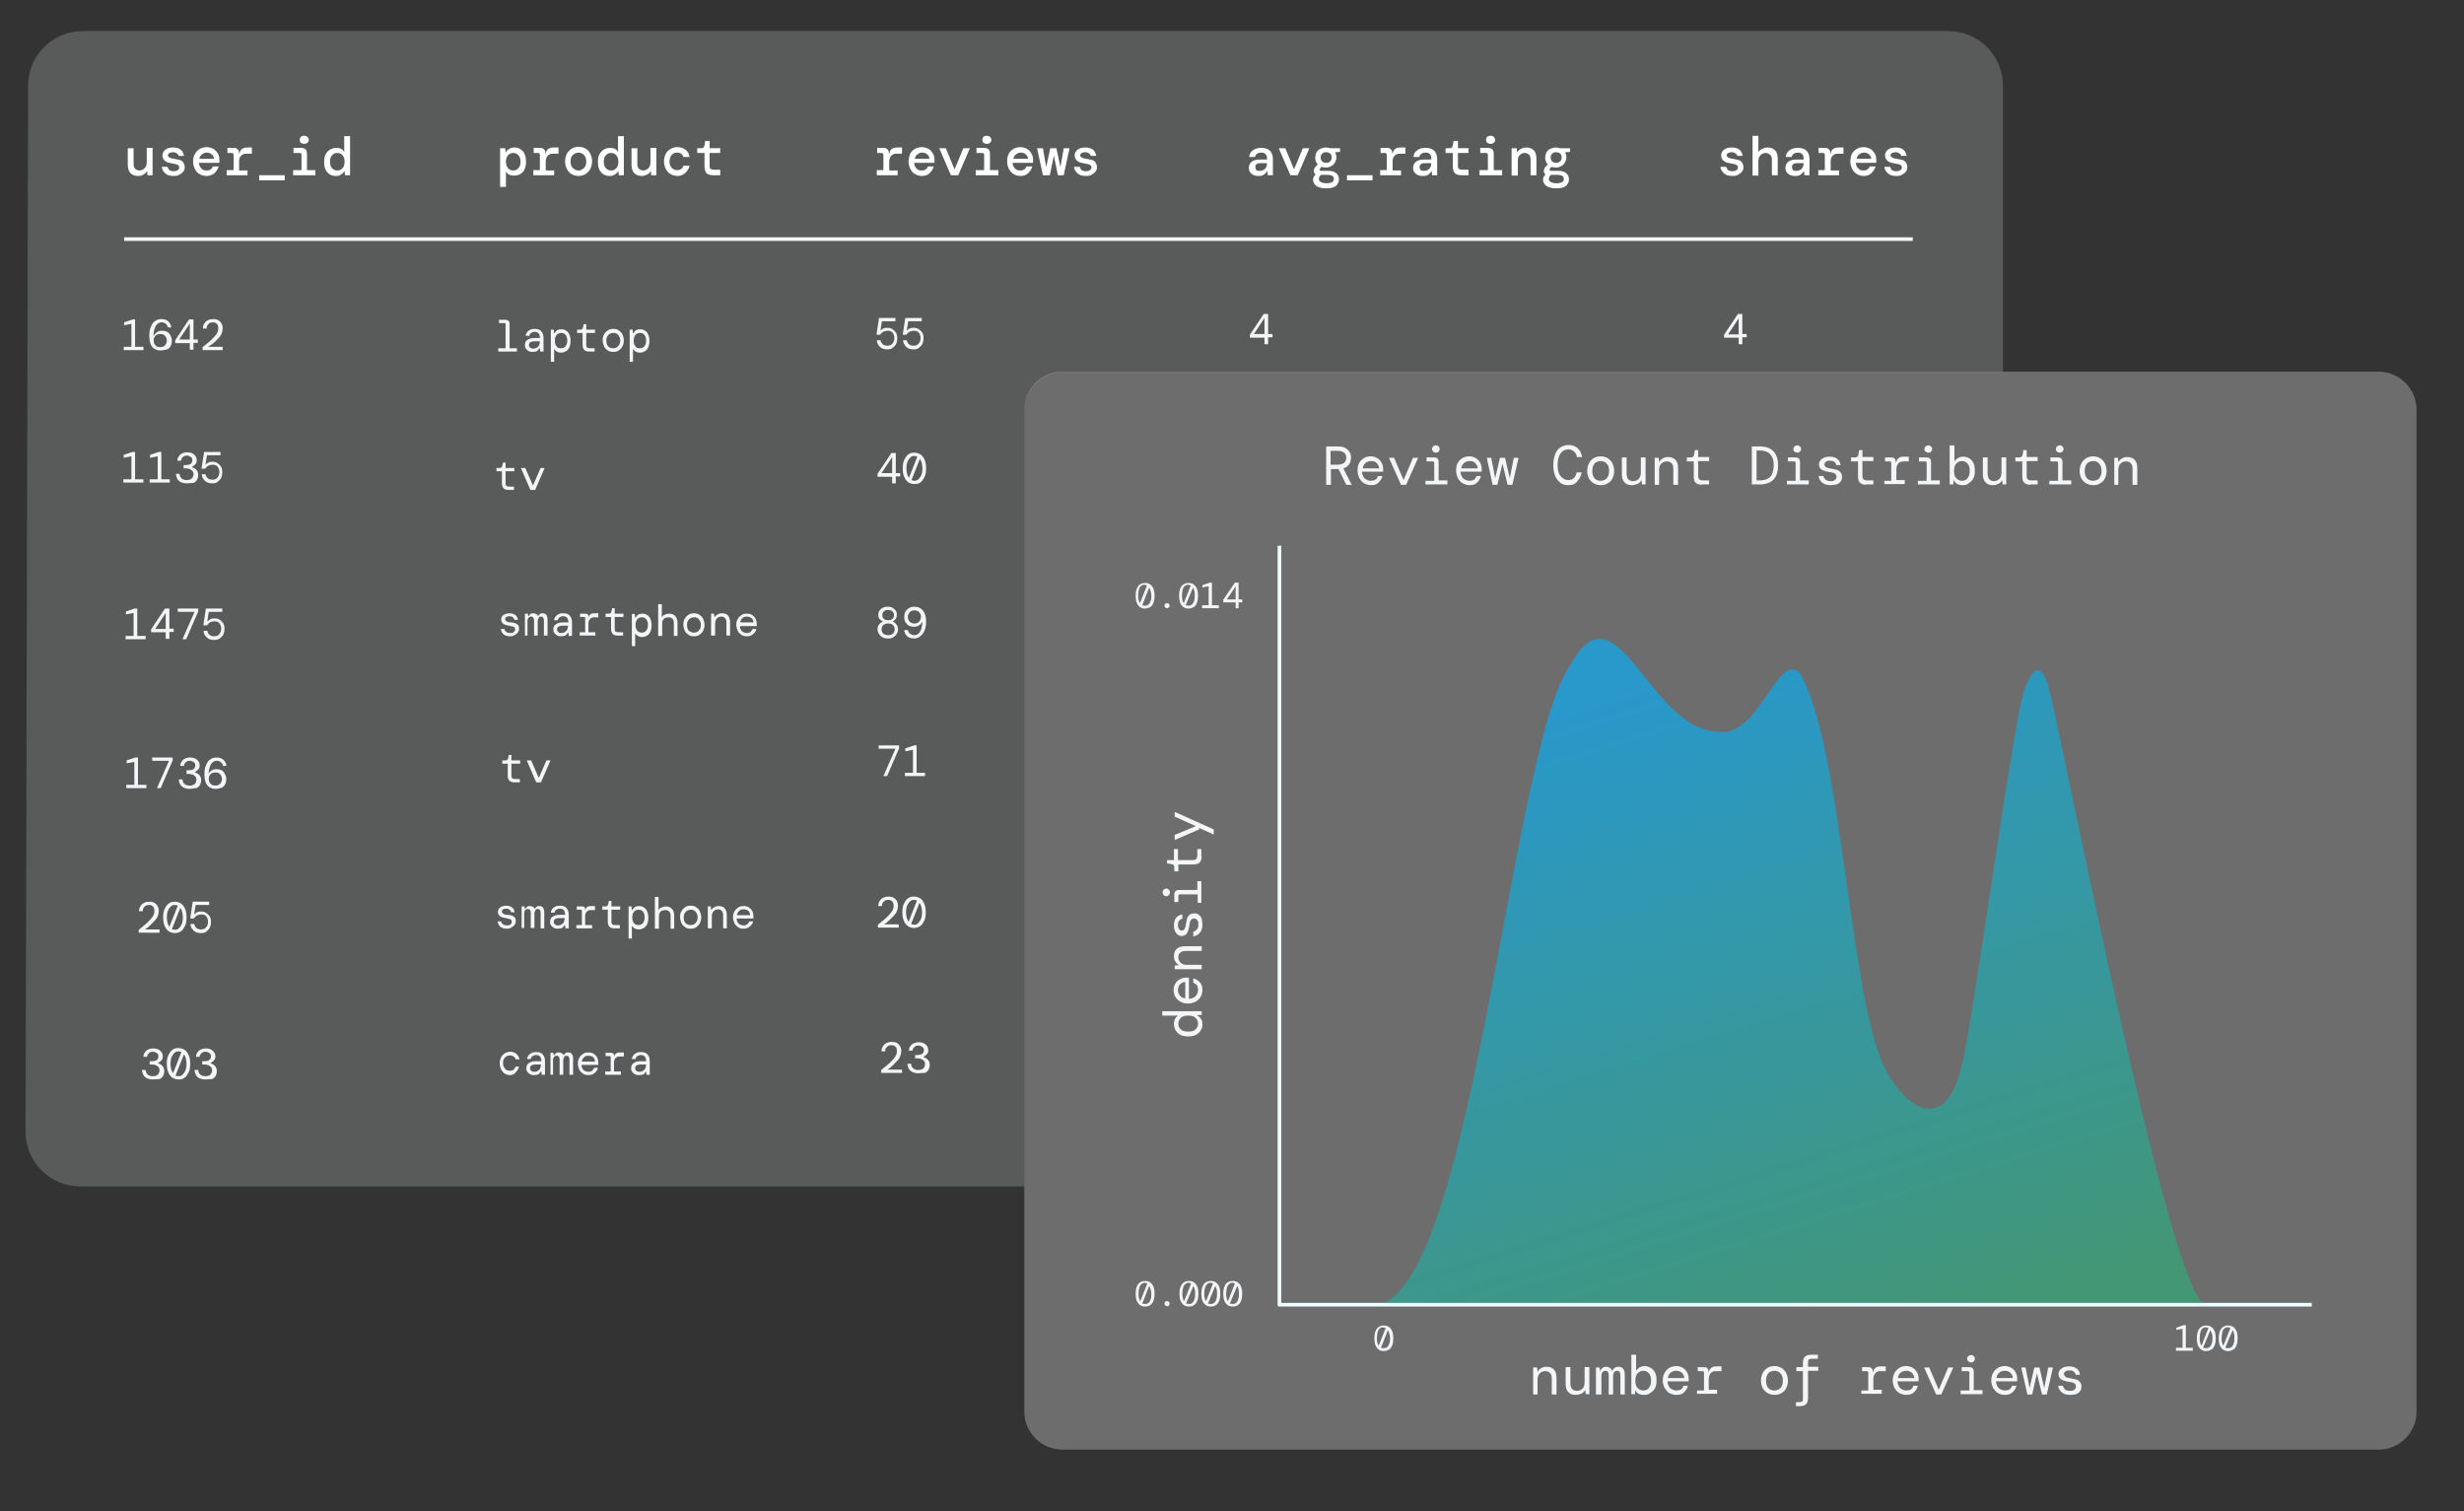 <?xml version="1.0" encoding="utf-8"?>
<!-- Generator: Adobe Illustrator 27.5.0, SVG Export Plug-In . SVG Version: 6.00 Build 0)  -->
<svg version="1.1" xmlns="http://www.w3.org/2000/svg" xmlns:xlink="http://www.w3.org/1999/xlink" x="0px" y="0px"
	 viewBox="0 0 675 414" style="enable-background:new 0 0 675 414;" xml:space="preserve">
<rect x="0" y="0" width="675" height="414" fill="#333333" stroke="none"/>
<style type="text/css">
	.st0{fill:#F3F5F7;fill-opacity:0.2;}
	.st1{fill:#FFFFFF;}
	.st2{fill:#F3F5F7;}
	.st3{fill:none;stroke:#F3F5F7;}
	.st4{opacity:0.3;fill:#F3F5F7;}
	.st5{fill:url(#SVGID_1_);}
	.st6{fill:none;stroke:#EDFFFE;stroke-miterlimit:10;}
</style>
<g id="Layer_2">
</g>
<g id="Layer_1">
	<g>
		<path class="st0" d="M7.7,23.5c0-8.3,6.7-15,15-15h511c8.3,0,15,6.7,15,15l0,78.4l-257.5,0c-5.7,0-10.6,4.7-10.6,10.4V325H22
			C13.7,325,7,318.3,7,310L7.7,23.5z"/>
		<path class="st1" d="M37.8,48.2c-0.9,0-1.6-0.3-2.1-0.8c-0.5-0.6-0.7-1.4-0.7-2.4v-4.4h1.6v4.2c0,0.6,0.1,1.1,0.4,1.4
			c0.3,0.3,0.7,0.5,1.2,0.5s1-0.2,1.4-0.6c0.4-0.4,0.6-0.9,0.6-1.6v-4h1.6V48h-1.4l-0.1-1.1h-0.1c-0.2,0.4-0.5,0.7-0.9,0.9
			C38.9,48.1,38.4,48.2,37.8,48.2z M47.6,48.2c-1,0-1.8-0.2-2.3-0.7c-0.6-0.5-0.9-1.1-1-1.8h1.6c0.1,0.3,0.2,0.6,0.5,0.9
			c0.3,0.2,0.7,0.3,1.2,0.3c0.5,0,0.8-0.1,1.1-0.3c0.3-0.2,0.4-0.4,0.4-0.7c0-0.4-0.2-0.6-0.5-0.8c-0.3-0.1-0.7-0.2-1.3-0.3
			c-0.5-0.1-1-0.2-1.4-0.3c-0.4-0.2-0.7-0.4-1-0.7c-0.2-0.3-0.4-0.7-0.4-1.2c0-0.7,0.3-1.2,0.8-1.6c0.5-0.4,1.2-0.6,2.1-0.6
			s1.6,0.2,2.1,0.6s0.8,1,0.9,1.7h-1.5c0-0.3-0.2-0.5-0.5-0.7c-0.3-0.2-0.6-0.3-1-0.3c-0.4,0-0.7,0.1-1,0.2
			c-0.2,0.2-0.4,0.4-0.4,0.6c0,0.5,0.6,0.9,1.7,1c0.5,0.1,1,0.2,1.5,0.3c0.4,0.1,0.8,0.4,1,0.7c0.2,0.3,0.4,0.7,0.4,1.3
			c0,0.5-0.1,0.9-0.4,1.2c-0.3,0.4-0.6,0.6-1.1,0.9C48.7,48.1,48.2,48.2,47.6,48.2z M56.6,48.2c-0.7,0-1.4-0.2-1.9-0.5
			c-0.6-0.3-1-0.8-1.3-1.4c-0.3-0.6-0.5-1.3-0.5-2c0-0.8,0.1-1.5,0.5-2.1c0.3-0.6,0.7-1,1.3-1.4c0.6-0.3,1.2-0.5,1.9-0.5
			c0.7,0,1.3,0.2,1.9,0.5c0.5,0.3,0.9,0.8,1.2,1.3c0.3,0.5,0.4,1.1,0.4,1.8c0,0.1,0,0.2,0,0.3c0,0.1,0,0.2,0,0.4h-5.6
			c0.1,0.7,0.3,1.2,0.7,1.6c0.4,0.4,0.9,0.5,1.4,0.5c0.5,0,0.8-0.1,1.1-0.3c0.3-0.2,0.5-0.5,0.6-0.8h1.6c-0.2,0.7-0.6,1.3-1.1,1.8
			C58.2,47.9,57.5,48.2,56.6,48.2z M56.6,41.8c-0.5,0-0.9,0.2-1.3,0.5c-0.4,0.3-0.6,0.7-0.7,1.2h4c0-0.5-0.2-0.9-0.6-1.2
			C57.6,41.9,57.1,41.8,56.6,41.8z M62.1,48v-1.4H64v-4.2c0-0.3-0.2-0.5-0.5-0.5h-1.2v-1.4h1.8c0.4,0,0.7,0.1,1,0.4
			c0.3,0.2,0.4,0.6,0.4,1v0.2h0.1c0.1-0.6,0.3-1,0.7-1.3c0.4-0.3,0.9-0.4,1.6-0.4H69v1.7h-1.6c-0.6,0-1,0.2-1.4,0.6
			s-0.5,0.9-0.5,1.5v2.5h2.3V48H62.1z M71,49.4V48h7v1.4H71z M83.3,39.4c-0.3,0-0.6-0.1-0.9-0.3c-0.2-0.2-0.3-0.5-0.3-0.8
			s0.1-0.6,0.3-0.8c0.2-0.2,0.5-0.3,0.9-0.3c0.4,0,0.7,0.1,0.9,0.3c0.2,0.2,0.4,0.5,0.4,0.8s-0.1,0.6-0.4,0.8
			C84,39.3,83.7,39.4,83.3,39.4z M80.3,48v-1.4h2.3v-4.2c0-0.3-0.2-0.5-0.5-0.5h-1.7v-1.4h1.9c0.6,0,1.1,0.1,1.4,0.4
			c0.3,0.3,0.4,0.7,0.4,1.4v4.3h2.3V48H80.3z M92.1,48.2c-0.6,0-1.2-0.1-1.7-0.4c-0.5-0.3-0.9-0.7-1.2-1.3c-0.3-0.6-0.4-1.3-0.4-2.1
			c0-0.8,0.1-1.6,0.4-2.1c0.3-0.6,0.7-1,1.2-1.3c0.5-0.3,1.1-0.5,1.7-0.5c0.6,0,1,0.1,1.4,0.3c0.4,0.2,0.6,0.5,0.8,0.8v-4.3h1.6V48
			h-1.4l-0.1-1.1h-0.1c-0.2,0.4-0.5,0.7-0.9,0.9C93.1,48.1,92.6,48.2,92.1,48.2z M92.4,46.7c0.6,0,1-0.2,1.4-0.6
			c0.4-0.4,0.6-1,0.6-1.8c0-0.8-0.2-1.4-0.6-1.8c-0.4-0.4-0.8-0.6-1.4-0.6s-1,0.2-1.4,0.6c-0.4,0.4-0.6,1-0.6,1.8
			c0,0.8,0.2,1.4,0.6,1.8C91.3,46.5,91.8,46.7,92.4,46.7z"/>
		<path class="st1" d="M240.2,48v-1.4h1.8v-4.2c0-0.3-0.2-0.5-0.5-0.5h-1.2v-1.4h1.8c0.4,0,0.7,0.1,1,0.4c0.3,0.2,0.4,0.6,0.4,1v0.2
			h0.1c0.1-0.6,0.3-1,0.7-1.3c0.4-0.3,0.9-0.4,1.6-0.4h1.2v1.7h-1.6c-0.6,0-1,0.2-1.4,0.6c-0.3,0.4-0.5,0.9-0.5,1.5v2.5h2.3V48
			H240.2z M252.6,48.2c-0.7,0-1.4-0.2-1.9-0.5c-0.6-0.3-1-0.8-1.3-1.4c-0.3-0.6-0.5-1.3-0.5-2c0-0.8,0.2-1.5,0.4-2.1
			c0.3-0.6,0.7-1,1.3-1.4c0.6-0.3,1.2-0.5,1.9-0.5c0.7,0,1.3,0.2,1.9,0.5c0.5,0.3,0.9,0.8,1.2,1.3c0.3,0.5,0.4,1.1,0.4,1.8
			c0,0.1,0,0.2,0,0.3c0,0.1,0,0.2,0,0.4h-5.6c0.1,0.7,0.3,1.2,0.7,1.6c0.4,0.4,0.9,0.5,1.4,0.5c0.5,0,0.8-0.1,1.1-0.3
			c0.3-0.2,0.5-0.5,0.6-0.8h1.6c-0.2,0.7-0.6,1.3-1.1,1.8C254.2,47.9,253.5,48.2,252.6,48.2z M252.6,41.8c-0.5,0-0.9,0.2-1.3,0.5
			c-0.4,0.3-0.6,0.7-0.7,1.2h4c0-0.5-0.2-0.9-0.6-1.2C253.6,41.9,253.1,41.8,252.6,41.8z M260.5,48l-3.2-7.4h1.8l2.4,5.8l2.4-5.8
			h1.8l-3.2,7.4H260.5z M270.3,39.4c-0.4,0-0.6-0.1-0.9-0.3c-0.2-0.2-0.3-0.5-0.3-0.8s0.1-0.6,0.3-0.8c0.2-0.2,0.5-0.3,0.9-0.3
			c0.4,0,0.7,0.1,0.9,0.3c0.2,0.2,0.4,0.5,0.4,0.8s-0.1,0.6-0.4,0.8C271,39.3,270.7,39.4,270.3,39.4z M267.3,48v-1.4h2.3v-4.2
			c0-0.3-0.2-0.5-0.5-0.5h-1.6v-1.4h1.9c0.6,0,1.1,0.1,1.4,0.4c0.3,0.3,0.4,0.7,0.4,1.4v4.3h2.3V48H267.3z M279.6,48.2
			c-0.7,0-1.4-0.2-1.9-0.5c-0.5-0.3-1-0.8-1.3-1.4c-0.3-0.6-0.5-1.3-0.5-2c0-0.8,0.1-1.5,0.4-2.1c0.3-0.6,0.7-1,1.3-1.4
			c0.6-0.3,1.2-0.5,1.9-0.5c0.7,0,1.3,0.2,1.9,0.5c0.5,0.3,0.9,0.8,1.2,1.3c0.3,0.5,0.4,1.1,0.4,1.8c0,0.1,0,0.2,0,0.3
			c0,0.1,0,0.2,0,0.4h-5.6c0,0.7,0.3,1.2,0.7,1.6c0.4,0.4,0.9,0.5,1.4,0.5c0.5,0,0.8-0.1,1.1-0.3c0.3-0.2,0.5-0.5,0.6-0.8h1.6
			c-0.2,0.7-0.6,1.3-1.1,1.8C281.2,47.9,280.5,48.2,279.6,48.2z M279.6,41.8c-0.5,0-0.9,0.2-1.3,0.5c-0.4,0.3-0.6,0.7-0.7,1.2h4
			c0-0.5-0.2-0.9-0.6-1.2C280.6,41.9,280.1,41.8,279.6,41.8z M285.7,48l-1.6-7.4h1.6l0.9,5.2l1.1-5.2h1.7l1.1,5.2l0.9-5.2h1.6
			l-1.6,7.4h-1.6l-1.1-5.4l-1.1,5.4H285.7z M297.5,48.2c-1,0-1.8-0.2-2.3-0.7c-0.6-0.5-0.9-1.1-1-1.8h1.6c0.1,0.3,0.2,0.6,0.5,0.9
			c0.3,0.2,0.7,0.3,1.2,0.3c0.5,0,0.8-0.1,1.1-0.3c0.3-0.2,0.4-0.4,0.4-0.7c0-0.4-0.2-0.6-0.5-0.8c-0.3-0.1-0.7-0.2-1.3-0.3
			c-0.5-0.1-1-0.2-1.4-0.3c-0.4-0.2-0.7-0.4-1-0.7c-0.2-0.3-0.4-0.7-0.4-1.2c0-0.7,0.3-1.2,0.8-1.6c0.5-0.4,1.2-0.6,2.1-0.6
			s1.6,0.2,2.1,0.6s0.8,1,0.9,1.7h-1.5c0-0.3-0.2-0.5-0.5-0.7c-0.3-0.2-0.6-0.3-1-0.3c-0.4,0-0.7,0.1-1,0.2
			c-0.2,0.2-0.4,0.4-0.4,0.6c0,0.5,0.6,0.9,1.7,1c0.5,0.1,1,0.2,1.5,0.3c0.4,0.1,0.8,0.4,1,0.7c0.2,0.3,0.4,0.7,0.4,1.3
			c0,0.5-0.1,0.9-0.4,1.2c-0.3,0.4-0.6,0.6-1.1,0.9C298.7,48.1,298.1,48.2,297.5,48.2z"/>
		<path class="st1" d="M344.8,48.2c-0.6,0-1.1-0.1-1.5-0.3c-0.4-0.2-0.7-0.5-0.9-0.8c-0.2-0.3-0.3-0.7-0.3-1.1
			c0-0.7,0.3-1.3,0.8-1.7c0.5-0.4,1.3-0.6,2.3-0.6h1.9v-0.2c0-1.1-0.5-1.7-1.6-1.7c-0.4,0-0.8,0.1-1.1,0.3c-0.3,0.2-0.5,0.5-0.6,0.9
			h-1.6c0.1-0.8,0.4-1.4,1-1.8c0.6-0.5,1.4-0.7,2.3-0.7c1.1,0,1.9,0.3,2.4,0.8c0.5,0.5,0.8,1.3,0.8,2.2V48h-1.4l-0.1-1.1h-0.1
			c-0.2,0.4-0.5,0.7-0.8,0.9C346,48.1,345.5,48.2,344.8,48.2z M345.1,46.8c0.6,0,1.1-0.2,1.5-0.6c0.3-0.4,0.5-0.9,0.5-1.5h-1.7
			c-0.6,0-1,0.1-1.2,0.3c-0.2,0.2-0.3,0.4-0.3,0.8c0,0.3,0.1,0.6,0.3,0.8C344.4,46.8,344.7,46.8,345.1,46.8z M353.5,48l-3.2-7.4h1.8
			l2.4,5.8l2.4-5.8h1.8l-3.2,7.4H353.5z M363.3,45.9c-0.5,0-0.9-0.1-1.3-0.2l-0.4,0.5c-0.1,0.1-0.2,0.3-0.1,0.4
			c0.1,0.1,0.2,0.2,0.4,0.2h2c0.9,0,1.6,0.2,2.1,0.6c0.5,0.4,0.8,0.9,0.8,1.7c0,0.5-0.1,0.9-0.4,1.3c-0.2,0.4-0.6,0.7-1.1,0.9
			c-0.5,0.2-1.2,0.3-2,0.3c-1.1,0-1.9-0.2-2.6-0.6c-0.6-0.4-1-1-1-1.8c0-0.3,0.1-0.5,0.2-0.8c0.1-0.2,0.3-0.4,0.5-0.6
			c-0.3-0.2-0.4-0.5-0.5-0.8c-0.1-0.4,0.1-0.7,0.3-1.1L361,45c-0.5-0.5-0.7-1.1-0.7-1.8c0-0.5,0.1-0.9,0.3-1.4c0.2-0.4,0.6-0.8,1-1
			c0.5-0.2,1-0.4,1.6-0.4c0.4,0,0.8,0.1,1.1,0.2h2.8v1l-1.3,0.1v0.1c0.2,0.4,0.3,0.8,0.3,1.3c0,0.5-0.1,0.9-0.4,1.4
			c-0.2,0.4-0.6,0.8-1,1S363.9,45.9,363.3,45.9z M363.3,44.6c0.4,0,0.8-0.1,1.1-0.4c0.3-0.3,0.4-0.6,0.4-1.1c0-0.4-0.1-0.8-0.4-1
			c-0.3-0.3-0.6-0.4-1.1-0.4c-0.5,0-0.8,0.1-1.1,0.4c-0.3,0.3-0.4,0.6-0.4,1c0,0.5,0.1,0.8,0.4,1.1
			C362.5,44.5,362.9,44.6,363.3,44.6z M361.3,49c0,0.4,0.2,0.7,0.6,0.9c0.4,0.2,0.9,0.3,1.5,0.3c0.6,0,1.1-0.1,1.5-0.3
			c0.4-0.2,0.5-0.5,0.5-0.9c0-0.3-0.1-0.6-0.4-0.8c-0.3-0.2-0.7-0.3-1.3-0.3h-1.8C361.5,48.2,361.3,48.6,361.3,49z M369,49.4V48h7
			v1.4H369z M378.1,48v-1.4h1.8v-4.2c0-0.3-0.2-0.5-0.5-0.5h-1.2v-1.4h1.8c0.4,0,0.7,0.1,1,0.4c0.3,0.2,0.4,0.6,0.4,1v0.2h0.1
			c0.1-0.6,0.3-1,0.7-1.3c0.4-0.3,0.9-0.4,1.6-0.4h1.2v1.7h-1.6c-0.6,0-1,0.2-1.4,0.6s-0.5,0.9-0.5,1.5v2.5h2.3V48H378.1z
			 M389.8,48.2c-0.6,0-1.1-0.1-1.5-0.3c-0.4-0.2-0.7-0.5-0.9-0.8c-0.2-0.3-0.3-0.7-0.3-1.1c0-0.7,0.3-1.3,0.8-1.7
			c0.5-0.4,1.3-0.6,2.3-0.6h1.9v-0.2c0-1.1-0.5-1.7-1.6-1.7c-0.4,0-0.8,0.1-1.1,0.3c-0.3,0.2-0.5,0.5-0.6,0.9h-1.6
			c0.1-0.8,0.4-1.4,1-1.8c0.6-0.5,1.4-0.7,2.3-0.7c1.1,0,1.9,0.3,2.4,0.8c0.5,0.5,0.8,1.3,0.8,2.2V48h-1.4l-0.1-1.1h-0.1
			c-0.2,0.4-0.5,0.7-0.8,0.9C391,48.1,390.5,48.2,389.8,48.2z M390.1,46.8c0.6,0,1.1-0.2,1.5-0.6c0.3-0.4,0.5-0.9,0.5-1.5h-1.7
			c-0.6,0-1,0.1-1.2,0.3c-0.2,0.2-0.3,0.4-0.3,0.8c0,0.3,0.1,0.6,0.3,0.8C389.4,46.8,389.7,46.8,390.1,46.8z M400.3,48
			c-0.7,0-1.3-0.2-1.7-0.5c-0.4-0.4-0.6-1-0.6-1.9v-3.7H396v-1.3h1.1c0.5,0,0.8-0.2,0.9-0.8l0.2-1.2h1.2v2h2.9v1.3h-2.9v3.6
			c0,0.4,0.1,0.7,0.3,0.8c0.2,0.1,0.5,0.2,0.9,0.2h1.7V48H400.3z M408.3,39.4c-0.3,0-0.6-0.1-0.9-0.3c-0.2-0.2-0.3-0.5-0.3-0.8
			s0.1-0.6,0.3-0.8c0.2-0.2,0.5-0.3,0.9-0.3c0.4,0,0.7,0.1,0.9,0.3c0.2,0.2,0.4,0.5,0.4,0.8s-0.1,0.6-0.4,0.8
			C409,39.3,408.7,39.4,408.3,39.4z M405.3,48v-1.4h2.3v-4.2c0-0.3-0.2-0.5-0.5-0.5h-1.6v-1.4h1.9c0.6,0,1.1,0.1,1.4,0.4
			c0.3,0.3,0.4,0.7,0.4,1.4v4.3h2.3V48H405.3z M414.1,48v-7.4h1.4l0.1,1.1h0.1c0.2-0.4,0.5-0.7,0.9-0.9c0.4-0.2,0.9-0.4,1.5-0.4
			c0.9,0,1.6,0.3,2.1,0.8c0.5,0.5,0.7,1.4,0.7,2.4V48h-1.6v-4.2c0-0.6-0.1-1.1-0.4-1.4c-0.3-0.3-0.7-0.5-1.2-0.5
			c-0.5,0-1,0.2-1.4,0.6c-0.4,0.4-0.5,0.9-0.5,1.6v4H414.1z M426.3,45.9c-0.5,0-0.9-0.1-1.3-0.2l-0.4,0.5c-0.1,0.1-0.2,0.3-0.1,0.4
			c0.1,0.1,0.2,0.2,0.4,0.2h2c0.9,0,1.6,0.2,2.1,0.6c0.5,0.4,0.8,0.9,0.8,1.7c0,0.5-0.1,0.9-0.4,1.3c-0.2,0.4-0.6,0.7-1.1,0.9
			c-0.5,0.2-1.2,0.3-2,0.3c-1.1,0-1.9-0.2-2.6-0.6c-0.6-0.4-1-1-1-1.8c0-0.3,0.1-0.5,0.2-0.8c0.1-0.2,0.3-0.4,0.5-0.6
			c-0.3-0.2-0.4-0.5-0.5-0.8c0-0.4,0.1-0.7,0.3-1.1L424,45c-0.5-0.5-0.7-1.1-0.7-1.8c0-0.5,0.1-0.9,0.3-1.4c0.2-0.4,0.6-0.8,1-1
			c0.5-0.2,1-0.4,1.6-0.4c0.4,0,0.8,0.1,1.1,0.2h2.8v1l-1.3,0.1v0.1c0.2,0.4,0.3,0.8,0.3,1.3c0,0.5-0.1,0.9-0.4,1.4
			c-0.2,0.4-0.6,0.8-1,1S426.9,45.9,426.3,45.9z M426.3,44.6c0.4,0,0.8-0.1,1.1-0.4c0.3-0.3,0.4-0.6,0.4-1.1c0-0.4-0.1-0.8-0.4-1
			c-0.3-0.3-0.6-0.4-1.1-0.4c-0.5,0-0.8,0.1-1.1,0.4c-0.3,0.3-0.4,0.6-0.4,1c0,0.5,0.1,0.8,0.4,1.1
			C425.5,44.5,425.8,44.6,426.3,44.6z M424.3,49c0,0.4,0.2,0.7,0.6,0.9c0.4,0.2,0.9,0.3,1.5,0.3c0.6,0,1.1-0.1,1.5-0.3
			c0.4-0.2,0.5-0.5,0.5-0.9c0-0.3-0.1-0.6-0.4-0.8c-0.3-0.2-0.7-0.3-1.3-0.3h-1.8C424.5,48.2,424.3,48.6,424.3,49z"/>
		<path class="st1" d="M474.6,48.2c-1,0-1.8-0.2-2.3-0.7c-0.6-0.5-0.9-1.1-1-1.8h1.6c0.1,0.3,0.2,0.6,0.5,0.9
			c0.3,0.2,0.7,0.3,1.2,0.3c0.5,0,0.8-0.1,1.1-0.3c0.3-0.2,0.4-0.4,0.4-0.7c0-0.4-0.2-0.6-0.5-0.8c-0.3-0.1-0.7-0.2-1.3-0.3
			c-0.5-0.1-1-0.2-1.4-0.3c-0.4-0.2-0.7-0.4-1-0.7c-0.2-0.3-0.4-0.7-0.4-1.2c0-0.7,0.3-1.2,0.8-1.6c0.5-0.4,1.2-0.6,2.1-0.6
			s1.6,0.2,2.1,0.6s0.8,1,0.9,1.7h-1.5c0-0.3-0.2-0.5-0.5-0.7c-0.3-0.2-0.6-0.3-1-0.3c-0.4,0-0.7,0.1-1,0.2
			c-0.2,0.2-0.4,0.4-0.4,0.6c0,0.5,0.6,0.9,1.7,1c0.6,0.1,1,0.2,1.5,0.3c0.4,0.1,0.8,0.4,1,0.7c0.2,0.3,0.4,0.7,0.4,1.3
			c0,0.5-0.1,0.9-0.4,1.2c-0.3,0.4-0.6,0.6-1.1,0.9C475.7,48.1,475.2,48.2,474.6,48.2z M480.1,48V37.2h1.6v4.5
			c0.2-0.4,0.5-0.7,1-0.9c0.4-0.2,0.9-0.4,1.5-0.4c0.9,0,1.6,0.3,2.1,0.8c0.5,0.5,0.7,1.3,0.7,2.4V48h-1.6v-4.2
			c0-0.6-0.1-1.1-0.5-1.4c-0.3-0.3-0.7-0.5-1.2-0.5c-0.5,0-1,0.2-1.4,0.6c-0.4,0.4-0.6,0.9-0.6,1.6v4H480.1z M491.8,48.2
			c-0.6,0-1.1-0.1-1.5-0.3c-0.4-0.2-0.7-0.5-0.9-0.8c-0.2-0.3-0.3-0.7-0.3-1.1c0-0.7,0.3-1.3,0.8-1.7c0.5-0.4,1.3-0.6,2.3-0.6h1.9
			v-0.2c0-1.1-0.5-1.7-1.6-1.7c-0.4,0-0.8,0.1-1.1,0.3c-0.3,0.2-0.5,0.5-0.6,0.9h-1.6c0.1-0.8,0.4-1.4,1-1.8
			c0.6-0.5,1.4-0.7,2.3-0.7c1.1,0,1.9,0.3,2.4,0.8c0.5,0.5,0.8,1.3,0.8,2.2V48h-1.4l-0.1-1.1h-0.1c-0.2,0.4-0.5,0.7-0.8,0.9
			C493,48.1,492.5,48.2,491.8,48.2z M492.1,46.8c0.6,0,1.1-0.2,1.5-0.6c0.3-0.4,0.5-0.9,0.5-1.5h-1.7c-0.6,0-1,0.1-1.2,0.3
			c-0.2,0.2-0.3,0.4-0.3,0.8c0,0.3,0.1,0.6,0.3,0.8C491.4,46.8,491.7,46.8,492.1,46.8z M498.1,48v-1.4h1.8v-4.2
			c0-0.3-0.2-0.5-0.5-0.5h-1.2v-1.4h1.8c0.4,0,0.7,0.1,1,0.4c0.3,0.2,0.4,0.6,0.4,1v0.2h0.1c0.1-0.6,0.3-1,0.7-1.3
			c0.4-0.3,0.9-0.4,1.6-0.4h1.2v1.7h-1.6c-0.6,0-1,0.2-1.4,0.6s-0.5,0.9-0.5,1.5v2.5h2.3V48H498.1z M510.6,48.2
			c-0.7,0-1.4-0.2-1.9-0.5c-0.5-0.3-1-0.8-1.3-1.4c-0.3-0.6-0.5-1.3-0.5-2c0-0.8,0.1-1.5,0.4-2.1c0.3-0.6,0.7-1,1.3-1.4
			c0.6-0.3,1.2-0.5,1.9-0.5c0.7,0,1.3,0.2,1.9,0.5c0.5,0.3,0.9,0.8,1.2,1.3c0.3,0.5,0.4,1.1,0.4,1.8c0,0.1,0,0.2,0,0.3
			c0,0.1,0,0.2,0,0.4h-5.6c0,0.7,0.3,1.2,0.7,1.6c0.4,0.4,0.9,0.5,1.4,0.5c0.5,0,0.8-0.1,1.1-0.3c0.3-0.2,0.5-0.5,0.6-0.8h1.6
			c-0.2,0.7-0.6,1.3-1.1,1.8C512.2,47.9,511.5,48.2,510.6,48.2z M510.6,41.8c-0.5,0-0.9,0.2-1.3,0.5c-0.4,0.3-0.6,0.7-0.7,1.2h4
			c0-0.5-0.2-0.9-0.6-1.2C511.6,41.9,511.1,41.8,510.6,41.8z M519.5,48.2c-1,0-1.8-0.2-2.3-0.7c-0.6-0.5-0.9-1.1-1-1.8h1.6
			c0.1,0.3,0.2,0.6,0.5,0.9c0.3,0.2,0.7,0.3,1.2,0.3c0.5,0,0.8-0.1,1.1-0.3c0.3-0.2,0.4-0.4,0.4-0.7c0-0.4-0.2-0.6-0.5-0.8
			c-0.3-0.1-0.7-0.2-1.3-0.3c-0.5-0.1-1-0.2-1.4-0.3c-0.4-0.2-0.7-0.4-1-0.7c-0.2-0.3-0.4-0.7-0.4-1.2c0-0.7,0.3-1.2,0.8-1.6
			c0.5-0.4,1.2-0.6,2.1-0.6c0.9,0,1.6,0.2,2.1,0.6s0.8,1,0.9,1.7h-1.5c0-0.3-0.2-0.5-0.5-0.7c-0.3-0.2-0.6-0.3-1-0.3
			c-0.4,0-0.7,0.1-1,0.2c-0.2,0.2-0.4,0.4-0.4,0.6c0,0.5,0.6,0.9,1.7,1c0.5,0.1,1,0.2,1.5,0.3c0.4,0.1,0.8,0.4,1,0.7
			c0.2,0.3,0.4,0.7,0.4,1.3c0,0.5-0.1,0.9-0.4,1.2c-0.3,0.4-0.6,0.6-1.1,0.9C520.7,48.1,520.2,48.2,519.5,48.2z"/>
		<path class="st1" d="M137,51.3V40.6h1.4l0.1,1.1h0.1c0.2-0.4,0.5-0.7,0.9-0.9c0.4-0.3,0.9-0.4,1.5-0.4c0.6,0,1.1,0.1,1.6,0.5
			c0.5,0.3,0.9,0.7,1.1,1.3c0.3,0.6,0.4,1.3,0.4,2.1c0,0.9-0.2,1.6-0.4,2.1c-0.3,0.6-0.7,1-1.2,1.3c-0.5,0.3-1.1,0.4-1.7,0.4
			c-0.6,0-1-0.1-1.4-0.3c-0.4-0.2-0.6-0.5-0.8-0.8v4.2H137z M140.6,46.7c0.6,0,1-0.2,1.4-0.6c0.4-0.4,0.6-1,0.6-1.8
			s-0.2-1.4-0.6-1.8c-0.4-0.4-0.8-0.6-1.4-0.6c-0.6,0-1,0.2-1.4,0.6c-0.4,0.4-0.6,1-0.6,1.8c0,0.8,0.2,1.4,0.6,1.8
			C139.5,46.5,140,46.7,140.6,46.7z M146.1,48v-1.4h1.8v-4.2c0-0.3-0.2-0.5-0.5-0.5h-1.2v-1.4h1.8c0.4,0,0.7,0.1,1,0.4
			c0.3,0.2,0.4,0.6,0.4,1v0.2h0.1c0.1-0.6,0.3-1,0.7-1.3c0.4-0.3,0.9-0.4,1.6-0.4h1.2v1.7h-1.6c-0.6,0-1,0.2-1.4,0.6
			c-0.3,0.4-0.5,0.9-0.5,1.5v2.5h2.3V48H146.1z M158.5,48.2c-0.7,0-1.3-0.2-1.9-0.5c-0.6-0.3-1-0.8-1.3-1.4
			c-0.3-0.6-0.5-1.3-0.5-2.1c0-0.8,0.2-1.5,0.5-2.1c0.3-0.6,0.8-1,1.3-1.4c0.6-0.3,1.2-0.5,1.9-0.5s1.4,0.2,1.9,0.5
			c0.6,0.3,1,0.8,1.3,1.4c0.3,0.6,0.5,1.3,0.5,2.1c0,0.8-0.2,1.5-0.5,2.1c-0.3,0.6-0.8,1-1.3,1.4C159.8,48,159.2,48.2,158.5,48.2z
			 M158.5,46.7c0.4,0,0.7-0.1,1-0.3c0.3-0.2,0.6-0.4,0.8-0.8c0.2-0.4,0.3-0.8,0.3-1.4c0-0.5-0.1-1-0.3-1.3c-0.2-0.3-0.4-0.6-0.8-0.8
			c-0.3-0.2-0.7-0.3-1-0.3c-0.4,0-0.7,0.1-1.1,0.3c-0.3,0.2-0.6,0.4-0.8,0.8c-0.2,0.3-0.3,0.8-0.3,1.3c0,0.8,0.2,1.4,0.6,1.8
			C157.4,46.5,157.9,46.7,158.5,46.7z M167.1,48.2c-0.6,0-1.2-0.1-1.7-0.4c-0.5-0.3-0.9-0.7-1.2-1.3c-0.3-0.6-0.4-1.3-0.4-2.1
			c0-0.8,0.1-1.6,0.4-2.1c0.3-0.6,0.7-1,1.2-1.3c0.5-0.3,1.1-0.5,1.7-0.5c0.6,0,1,0.1,1.4,0.3c0.4,0.2,0.6,0.5,0.8,0.8v-4.3h1.6V48
			h-1.4l-0.1-1.1h-0.1c-0.2,0.4-0.5,0.7-0.9,0.9C168.1,48.1,167.6,48.2,167.1,48.2z M167.4,46.7c0.6,0,1-0.2,1.4-0.6
			c0.4-0.4,0.6-1,0.6-1.8c0-0.8-0.2-1.4-0.6-1.8c-0.4-0.4-0.8-0.6-1.4-0.6c-0.6,0-1,0.2-1.4,0.6c-0.4,0.4-0.6,1-0.6,1.8
			c0,0.8,0.2,1.4,0.6,1.8C166.4,46.5,166.8,46.7,167.4,46.7z M175.8,48.2c-0.9,0-1.6-0.3-2.1-0.8c-0.5-0.6-0.7-1.4-0.7-2.4v-4.4h1.6
			v4.2c0,0.6,0.1,1.1,0.4,1.4c0.3,0.3,0.7,0.5,1.2,0.5s1-0.2,1.4-0.6s0.6-0.9,0.6-1.6v-4h1.6V48h-1.4l-0.1-1.1h-0.1
			c-0.2,0.4-0.5,0.7-0.9,0.9S176.4,48.2,175.8,48.2z M185.6,48.2c-0.7,0-1.3-0.2-1.9-0.5c-0.5-0.3-1-0.8-1.3-1.4
			c-0.3-0.6-0.5-1.3-0.5-2.1c0-0.8,0.2-1.5,0.5-2.1c0.3-0.6,0.8-1,1.3-1.3c0.5-0.3,1.2-0.5,1.8-0.5c0.9,0,1.7,0.2,2.3,0.7
			c0.6,0.5,1,1.1,1.1,2h-1.7c-0.1-0.4-0.3-0.6-0.6-0.9c-0.3-0.2-0.7-0.3-1.2-0.3c-0.3,0-0.7,0.1-1,0.3c-0.3,0.2-0.5,0.4-0.7,0.8
			c-0.2,0.4-0.3,0.8-0.3,1.3c0,0.5,0.1,1,0.3,1.3c0.2,0.4,0.4,0.6,0.7,0.8c0.3,0.2,0.6,0.3,1,0.3c0.5,0,0.9-0.1,1.2-0.3
			c0.3-0.2,0.5-0.5,0.6-0.9h1.7c-0.2,0.8-0.6,1.5-1.2,2S186.5,48.2,185.6,48.2z M195.3,48c-0.7,0-1.3-0.2-1.7-0.5
			c-0.4-0.4-0.6-1-0.6-1.9v-3.7H191v-1.3h1.1c0.5,0,0.8-0.2,0.9-0.8l0.2-1.2h1.2v2h2.9v1.3h-2.9v3.6c0,0.4,0.1,0.7,0.3,0.8
			c0.2,0.1,0.5,0.2,0.9,0.2h1.7V48H195.3z"/>
		<path class="st2" d="M33.9,95.9V95H36v-6.3L34,89.1v-0.8l2.4-0.8H37V95h2.3v0.9H33.9z M44,96c-0.7,0-1.3-0.2-1.8-0.5
			c-0.5-0.4-0.8-0.8-1-1.4c-0.2-0.6-0.3-1.3-0.3-2.1c0-0.9,0.1-1.7,0.4-2.4c0.3-0.7,0.6-1.3,1.1-1.6c0.5-0.4,1.1-0.6,1.8-0.6
			c0.5,0,1,0.1,1.4,0.3c0.4,0.2,0.7,0.5,0.9,0.8c0.2,0.3,0.4,0.7,0.4,1.2h-0.9c-0.1-0.4-0.3-0.8-0.6-1c-0.3-0.3-0.7-0.4-1.1-0.4
			c-0.4,0-0.8,0.1-1.1,0.4c-0.3,0.2-0.6,0.6-0.8,1.2c-0.2,0.5-0.3,1.2-0.4,2h0.1c0.2-0.3,0.5-0.6,0.9-0.9c0.4-0.3,0.8-0.4,1.4-0.4
			c0.5,0,1,0.1,1.4,0.3c0.4,0.2,0.7,0.6,0.9,1c0.2,0.4,0.4,0.9,0.4,1.4c0,0.5-0.1,1-0.3,1.4c-0.2,0.4-0.5,0.8-1,1
			C45,95.9,44.5,96,44,96z M43.9,95.1c0.6,0,1-0.2,1.3-0.5c0.3-0.4,0.5-0.8,0.5-1.3c0-0.5-0.2-1-0.5-1.3c-0.3-0.4-0.8-0.5-1.3-0.5
			c-0.4,0-0.7,0.1-1,0.2c-0.3,0.2-0.5,0.4-0.6,0.7c-0.2,0.3-0.2,0.6-0.2,0.9c0,0.4,0.1,0.7,0.2,0.9c0.2,0.3,0.4,0.5,0.6,0.7
			C43.2,95,43.5,95.1,43.9,95.1z M52,95.9v-1.9h-4v-0.8l3.8-5.7H53V93h1.2v0.9H53v1.9H52z M49.1,93h2.9v-4.4L49.1,93z M55.5,95.9
			v-0.8c0.9-0.7,1.6-1.3,2.3-1.9c0.6-0.6,1.1-1.1,1.5-1.7c0.4-0.5,0.5-1.1,0.5-1.6c0-0.5-0.1-0.9-0.4-1.2c-0.3-0.3-0.7-0.4-1.1-0.4
			c-0.4,0-0.7,0.1-0.9,0.2c-0.3,0.2-0.4,0.4-0.6,0.6c-0.1,0.3-0.2,0.5-0.2,0.9h-1c0-0.6,0.1-1,0.4-1.4c0.2-0.4,0.6-0.7,1-0.9
			c0.4-0.2,0.9-0.3,1.4-0.3c0.8,0,1.5,0.2,1.9,0.7c0.5,0.5,0.7,1.1,0.7,1.8c0,0.5-0.1,1-0.3,1.5c-0.2,0.5-0.5,0.9-0.9,1.3
			c-0.4,0.4-0.8,0.8-1.2,1.2S57.5,94.6,57,95h4v0.9H55.5z"/>
		<path class="st2" d="M33.8,132.2v-0.9H36V125l-2.1,0.4v-0.8l2.4-0.8H37v7.5h2.3v0.9H33.8z M41,132.2v-0.9h2.2V125l-2.1,0.4v-0.8
			l2.4-0.8h0.7v7.5h2.3v0.9H41z M51.1,132.4c-0.6,0-1-0.1-1.5-0.3c-0.4-0.2-0.8-0.5-1-0.9s-0.4-0.9-0.4-1.4h1c0,0.5,0.2,0.9,0.5,1.2
			c0.3,0.3,0.8,0.5,1.4,0.5c0.6,0,1-0.1,1.4-0.4c0.3-0.3,0.5-0.7,0.5-1.2c0-0.4-0.1-0.7-0.3-0.9c-0.2-0.2-0.4-0.4-0.7-0.5
			c-0.3-0.1-0.6-0.2-1-0.2h-0.7v-0.9h0.6c0.5,0,1-0.1,1.3-0.3c0.3-0.2,0.5-0.6,0.5-1c0-0.4-0.1-0.7-0.4-0.9
			c-0.3-0.2-0.6-0.4-1.1-0.4c-0.5,0-0.8,0.1-1.1,0.4c-0.3,0.3-0.5,0.6-0.5,1h-1c0-0.5,0.1-0.9,0.4-1.2c0.2-0.4,0.5-0.6,0.9-0.8
			c0.4-0.2,0.8-0.3,1.4-0.3c0.6,0,1,0.1,1.4,0.3c0.4,0.2,0.7,0.5,0.9,0.8c0.2,0.3,0.3,0.7,0.3,1.1c0,0.4-0.1,0.8-0.4,1.1
			c-0.3,0.3-0.6,0.5-0.9,0.7v0.1c0.5,0.1,0.9,0.4,1.2,0.7c0.3,0.3,0.5,0.8,0.5,1.4c0,0.5-0.1,0.9-0.3,1.3c-0.2,0.4-0.6,0.7-1,0.9
			C52.2,132.3,51.7,132.4,51.1,132.4z M58.2,132.4c-0.6,0-1.1-0.1-1.5-0.3c-0.4-0.2-0.7-0.5-1-0.9s-0.4-0.8-0.4-1.3h1
			c0.1,0.5,0.3,0.8,0.6,1.1c0.3,0.3,0.8,0.4,1.3,0.4c0.6,0,1.1-0.2,1.4-0.6c0.3-0.4,0.5-0.9,0.5-1.5c0-0.6-0.2-1.1-0.5-1.5
			c-0.4-0.4-0.8-0.5-1.4-0.5c-0.4,0-0.8,0.1-1.2,0.3c-0.3,0.2-0.6,0.5-0.8,0.8h-1l0.7-4.6h4.5v0.9h-3.7l-0.4,2.5h0.1
			c0.2-0.2,0.4-0.4,0.7-0.5c0.3-0.2,0.7-0.2,1.1-0.2c0.6,0,1,0.1,1.4,0.4c0.4,0.2,0.7,0.6,1,1c0.2,0.4,0.3,0.9,0.3,1.5
			c0,0.5-0.1,1-0.3,1.5c-0.2,0.4-0.6,0.8-1,1.1C59.3,132.3,58.8,132.4,58.2,132.4z"/>
		<path class="st2" d="M34.4,175.1v-0.9h2.2v-6.3l-2.1,0.4v-0.8l2.4-0.8h0.7v7.5h2.3v0.9H34.4z M45.4,175.1v-1.9h-4v-0.8l3.8-5.7
			h1.2v5.5h1.2v0.9h-1.2v1.9H45.4z M42.5,172.3h2.9v-4.4L42.5,172.3z M50,175.1l3.3-7.5h-4.6v-0.9h5.6v0.8l-3.3,7.6H50z M58.7,175.3
			c-0.6,0-1.1-0.1-1.5-0.3c-0.4-0.2-0.7-0.5-1-0.9s-0.4-0.8-0.4-1.3h1c0.1,0.5,0.3,0.8,0.6,1.1c0.3,0.3,0.8,0.4,1.3,0.4
			c0.6,0,1.1-0.2,1.4-0.6c0.3-0.4,0.5-0.9,0.5-1.5c0-0.6-0.2-1.1-0.5-1.5c-0.4-0.4-0.8-0.5-1.4-0.5c-0.4,0-0.8,0.1-1.2,0.3
			c-0.3,0.2-0.6,0.5-0.8,0.8h-1l0.7-4.6h4.5v0.9h-3.7l-0.4,2.5H57c0.2-0.2,0.4-0.4,0.7-0.5c0.3-0.2,0.7-0.2,1.1-0.2
			c0.6,0,1,0.1,1.4,0.4c0.4,0.2,0.7,0.6,1,1c0.2,0.4,0.3,0.9,0.3,1.5c0,0.5-0.1,1-0.3,1.5c-0.2,0.4-0.6,0.8-1,1.1
			C59.9,175.1,59.3,175.3,58.7,175.3z"/>
		<path class="st2" d="M34.6,215.9V215h2.2v-6.3l-2.1,0.4v-0.8l2.4-0.8h0.7v7.5h2.3v0.9H34.6z M43,215.9l3.3-7.5h-4.6v-0.9h5.6v0.8
			l-3.3,7.6H43z M51.9,216.1c-0.6,0-1-0.1-1.5-0.3c-0.4-0.2-0.8-0.5-1-0.9c-0.3-0.4-0.4-0.9-0.4-1.4h1c0,0.5,0.2,0.9,0.5,1.2
			c0.3,0.3,0.8,0.5,1.4,0.5c0.6,0,1-0.1,1.4-0.4c0.3-0.3,0.5-0.7,0.5-1.2c0-0.4-0.1-0.7-0.3-0.9c-0.2-0.2-0.4-0.4-0.7-0.5
			c-0.3-0.1-0.6-0.2-1-0.2h-0.7V211h0.6c0.5,0,1-0.1,1.3-0.3c0.3-0.2,0.5-0.6,0.5-1c0-0.4-0.1-0.7-0.4-0.9c-0.3-0.2-0.6-0.4-1.1-0.4
			c-0.5,0-0.8,0.1-1.1,0.4c-0.3,0.3-0.5,0.6-0.5,1h-1c0-0.5,0.1-0.9,0.4-1.2c0.2-0.4,0.5-0.6,0.9-0.8c0.4-0.2,0.8-0.3,1.4-0.3
			c0.6,0,1,0.1,1.4,0.3c0.4,0.2,0.7,0.5,0.9,0.8c0.2,0.3,0.3,0.7,0.3,1.1c0,0.4-0.1,0.8-0.4,1.1c-0.3,0.3-0.6,0.5-0.9,0.7v0.1
			c0.5,0.1,0.9,0.4,1.2,0.7c0.3,0.3,0.5,0.8,0.5,1.4c0,0.5-0.1,0.9-0.3,1.3c-0.2,0.4-0.6,0.7-1,0.9C53,215.9,52.5,216.1,51.9,216.1z
			 M59.1,216.1c-0.7,0-1.3-0.2-1.8-0.5c-0.5-0.4-0.8-0.8-1-1.4c-0.2-0.6-0.3-1.3-0.3-2.1c0-0.9,0.1-1.7,0.4-2.4
			c0.3-0.7,0.6-1.3,1.1-1.6c0.5-0.4,1.1-0.6,1.8-0.6c0.5,0,1,0.1,1.4,0.3c0.4,0.2,0.7,0.5,0.9,0.8c0.2,0.3,0.4,0.7,0.4,1.2h-0.9
			c-0.1-0.4-0.3-0.8-0.6-1c-0.3-0.3-0.7-0.4-1.1-0.4c-0.4,0-0.8,0.1-1.1,0.4c-0.3,0.2-0.6,0.6-0.8,1.2c-0.2,0.5-0.3,1.2-0.4,2H57
			c0.2-0.3,0.5-0.6,0.9-0.9s0.8-0.4,1.4-0.4c0.5,0,1,0.1,1.4,0.3c0.4,0.2,0.7,0.6,0.9,1c0.2,0.4,0.4,0.9,0.4,1.4
			c0,0.5-0.1,1-0.3,1.4c-0.2,0.4-0.5,0.8-1,1C60.2,215.9,59.7,216.1,59.1,216.1z M59,215.2c0.6,0,1-0.2,1.3-0.5
			c0.3-0.4,0.5-0.8,0.5-1.3c0-0.5-0.2-1-0.5-1.3c-0.3-0.4-0.8-0.5-1.3-0.5c-0.4,0-0.7,0.1-1,0.2c-0.3,0.2-0.5,0.4-0.6,0.7
			c-0.2,0.3-0.2,0.6-0.2,0.9c0,0.4,0.1,0.7,0.2,0.9c0.2,0.3,0.4,0.5,0.6,0.7C58.3,215.1,58.7,215.2,59,215.2z"/>
		<path class="st2" d="M38,255.5v-0.8c0.9-0.7,1.6-1.3,2.3-1.9c0.6-0.6,1.1-1.1,1.5-1.7c0.4-0.5,0.5-1.1,0.5-1.6
			c0-0.5-0.1-0.9-0.4-1.2c-0.3-0.3-0.7-0.4-1.1-0.4c-0.4,0-0.7,0.1-0.9,0.2s-0.4,0.4-0.6,0.6c-0.1,0.3-0.2,0.5-0.2,0.9h-1
			c0-0.6,0.1-1,0.4-1.4c0.2-0.4,0.6-0.7,1-0.9c0.4-0.2,0.9-0.3,1.4-0.3c0.8,0,1.5,0.2,1.9,0.7c0.5,0.5,0.7,1.1,0.7,1.8
			c0,0.5-0.1,1-0.3,1.5c-0.2,0.5-0.5,0.9-0.9,1.3c-0.4,0.4-0.8,0.8-1.2,1.2c-0.4,0.4-0.9,0.8-1.4,1.1h4v0.9H38z M47.9,255.6
			c-0.6,0-1.2-0.2-1.7-0.5c-0.5-0.4-0.9-0.9-1.1-1.5c-0.3-0.6-0.4-1.4-0.4-2.3s0.1-1.7,0.4-2.3c0.3-0.6,0.6-1.1,1.1-1.5
			c0.5-0.4,1-0.5,1.7-0.5c0.6,0,1.2,0.2,1.7,0.5c0.5,0.4,0.9,0.9,1.1,1.5c0.3,0.6,0.4,1.4,0.4,2.3s-0.1,1.7-0.4,2.3
			c-0.3,0.6-0.6,1.1-1.1,1.5C49.1,255.4,48.6,255.6,47.9,255.6z M45.7,251.3c0,0.5,0.1,1,0.2,1.5c0.1,0.4,0.3,0.8,0.5,1.1l2.3-5.8
			c-0.2-0.1-0.5-0.2-0.8-0.2c-0.4,0-0.8,0.1-1.1,0.4c-0.3,0.3-0.6,0.7-0.8,1.2C45.8,250,45.7,250.6,45.7,251.3z M47.9,254.7
			c0.4,0,0.8-0.1,1.1-0.4c0.3-0.3,0.6-0.7,0.8-1.2c0.2-0.5,0.3-1.1,0.3-1.8c0-0.5-0.1-1-0.2-1.5c-0.1-0.4-0.3-0.8-0.5-1.1l-2.3,5.8
			C47.3,254.6,47.6,254.7,47.9,254.7z M55.1,255.6c-0.6,0-1.1-0.1-1.5-0.3c-0.4-0.2-0.7-0.5-1-0.9s-0.4-0.8-0.4-1.3h1
			c0.1,0.5,0.3,0.8,0.6,1.1c0.3,0.3,0.8,0.4,1.3,0.4c0.6,0,1.1-0.2,1.4-0.6c0.3-0.4,0.5-0.9,0.5-1.5c0-0.6-0.2-1.1-0.5-1.5
			c-0.4-0.4-0.8-0.5-1.4-0.5c-0.4,0-0.8,0.1-1.2,0.3c-0.3,0.2-0.6,0.5-0.8,0.8h-1l0.7-4.6h4.5v0.9h-3.7l-0.4,2.5h0.1
			c0.2-0.2,0.4-0.4,0.7-0.5c0.3-0.2,0.7-0.2,1.1-0.2c0.6,0,1,0.1,1.4,0.4c0.4,0.2,0.7,0.6,1,1c0.2,0.4,0.3,0.9,0.3,1.5
			c0,0.5-0.1,1-0.3,1.5c-0.2,0.4-0.6,0.8-1,1.1C56.2,255.5,55.7,255.6,55.1,255.6z"/>
		<path class="st2" d="M41.8,295.7c-0.6,0-1-0.1-1.5-0.3c-0.4-0.2-0.8-0.5-1-0.9s-0.4-0.9-0.4-1.4h1c0,0.5,0.2,0.9,0.5,1.2
			c0.3,0.3,0.8,0.5,1.4,0.5c0.6,0,1-0.1,1.4-0.4c0.3-0.3,0.5-0.7,0.5-1.2c0-0.4-0.1-0.7-0.3-0.9c-0.2-0.2-0.4-0.4-0.7-0.5
			c-0.3-0.1-0.6-0.2-1-0.2h-0.7v-0.9h0.6c0.5,0,1-0.1,1.3-0.3c0.3-0.2,0.5-0.6,0.5-1c0-0.4-0.1-0.7-0.4-0.9
			c-0.3-0.2-0.6-0.4-1.1-0.4c-0.5,0-0.8,0.1-1.1,0.4c-0.3,0.3-0.5,0.6-0.5,1h-1c0-0.5,0.1-0.9,0.4-1.2c0.2-0.4,0.5-0.6,0.9-0.8
			c0.4-0.2,0.8-0.3,1.4-0.3c0.6,0,1,0.1,1.4,0.3c0.4,0.2,0.7,0.5,0.9,0.8c0.2,0.3,0.3,0.7,0.3,1.1c0,0.4-0.1,0.8-0.4,1.1
			c-0.3,0.3-0.6,0.5-0.9,0.7v0.1c0.5,0.1,0.9,0.4,1.2,0.7s0.5,0.8,0.5,1.4c0,0.5-0.1,0.9-0.3,1.3c-0.2,0.4-0.6,0.7-1,0.9
			C42.9,295.6,42.4,295.7,41.8,295.7z M48.9,295.7c-0.6,0-1.2-0.2-1.7-0.5c-0.5-0.4-0.9-0.9-1.1-1.5c-0.3-0.6-0.4-1.4-0.4-2.3
			s0.1-1.7,0.4-2.3c0.3-0.6,0.6-1.1,1.1-1.5c0.5-0.4,1-0.5,1.7-0.5c0.6,0,1.2,0.2,1.7,0.5c0.5,0.4,0.9,0.9,1.1,1.5
			c0.3,0.6,0.4,1.4,0.4,2.3s-0.1,1.7-0.4,2.3c-0.3,0.6-0.6,1.1-1.1,1.5C50.1,295.6,49.5,295.7,48.9,295.7z M46.7,291.4
			c0,0.5,0.1,1,0.2,1.5c0.1,0.4,0.3,0.8,0.5,1.1l2.3-5.8c-0.2-0.1-0.5-0.2-0.8-0.2c-0.4,0-0.8,0.1-1.1,0.4c-0.3,0.3-0.6,0.7-0.8,1.2
			C46.8,290.1,46.7,290.7,46.7,291.4z M48.9,294.8c0.4,0,0.8-0.1,1.1-0.4c0.3-0.3,0.6-0.7,0.8-1.2c0.2-0.5,0.3-1.1,0.3-1.8
			c0-0.5-0.1-1-0.2-1.5c-0.1-0.4-0.3-0.8-0.5-1.1l-2.3,5.8C48.3,294.8,48.6,294.8,48.9,294.8z M56.2,295.7c-0.6,0-1-0.1-1.5-0.3
			c-0.4-0.2-0.8-0.5-1-0.9s-0.4-0.9-0.4-1.4h1c0,0.5,0.2,0.9,0.5,1.2c0.3,0.3,0.8,0.5,1.4,0.5c0.6,0,1-0.1,1.4-0.4
			c0.3-0.3,0.5-0.7,0.5-1.2c0-0.4-0.1-0.7-0.3-0.9c-0.2-0.2-0.4-0.4-0.7-0.5c-0.3-0.1-0.6-0.2-1-0.2h-0.7v-0.9h0.6
			c0.5,0,1-0.1,1.3-0.3c0.3-0.2,0.5-0.6,0.5-1c0-0.4-0.1-0.7-0.4-0.9c-0.3-0.2-0.6-0.4-1.1-0.4c-0.5,0-0.8,0.1-1.1,0.4
			c-0.3,0.3-0.5,0.6-0.5,1h-1c0-0.5,0.1-0.9,0.4-1.2c0.2-0.4,0.5-0.6,0.9-0.8c0.4-0.2,0.8-0.3,1.4-0.3c0.6,0,1,0.1,1.4,0.3
			c0.4,0.2,0.7,0.5,0.9,0.8c0.2,0.3,0.3,0.7,0.3,1.1c0,0.4-0.1,0.8-0.4,1.1c-0.3,0.3-0.6,0.5-0.9,0.7v0.1c0.5,0.1,0.9,0.4,1.2,0.7
			s0.5,0.8,0.5,1.4c0,0.5-0.1,0.9-0.3,1.3c-0.2,0.4-0.6,0.7-1,0.9C57.3,295.6,56.8,295.7,56.2,295.7z"/>
		<path class="st2" d="M136.5,96.3v-0.9h2v-6.6c0-0.2-0.1-0.3-0.3-0.3h-1.5v-0.9h1.8c0.3,0,0.6,0.1,0.8,0.3c0.2,0.2,0.3,0.4,0.3,0.8
			v6.7h2v0.9H136.5z M145.9,96.4c-0.5,0-0.9-0.1-1.2-0.3c-0.3-0.2-0.5-0.4-0.7-0.7c-0.2-0.3-0.2-0.6-0.2-0.9c0-0.6,0.2-1.1,0.7-1.4
			c0.4-0.3,1-0.5,1.8-0.5h1.6v-0.1c0-1-0.5-1.6-1.4-1.6c-0.4,0-0.7,0.1-1,0.3c-0.3,0.2-0.4,0.4-0.5,0.8h-1c0-0.4,0.2-0.7,0.4-1
			c0.2-0.3,0.5-0.5,0.9-0.7c0.4-0.2,0.8-0.2,1.2-0.2c0.8,0,1.5,0.2,1.8,0.7c0.4,0.4,0.6,1,0.6,1.8v3.7H148l-0.1-0.9h-0.1
			c-0.2,0.3-0.4,0.5-0.7,0.8C146.9,96.3,146.4,96.4,145.9,96.4z M146.1,95.5c0.4,0,0.7-0.1,1-0.3c0.3-0.2,0.5-0.4,0.6-0.7
			c0.1-0.3,0.2-0.6,0.2-1h-1.5c-0.5,0-0.9,0.1-1.2,0.3c-0.2,0.2-0.3,0.4-0.3,0.7c0,0.3,0.1,0.6,0.3,0.7
			C145.4,95.4,145.7,95.5,146.1,95.5z M150.9,98.9v-8.6h0.8l0.1,1h0.1c0.2-0.3,0.4-0.6,0.7-0.8s0.7-0.3,1.2-0.3
			c0.5,0,0.9,0.1,1.3,0.4c0.4,0.2,0.7,0.6,0.9,1.1c0.2,0.5,0.3,1,0.3,1.7c0,0.7-0.1,1.2-0.3,1.7c-0.2,0.5-0.5,0.8-0.9,1.1
			c-0.4,0.2-0.8,0.4-1.4,0.4c-0.5,0-0.8-0.1-1.2-0.3c-0.3-0.2-0.5-0.4-0.7-0.7v3.5H150.9z M153.7,95.4c0.5,0,0.9-0.2,1.2-0.5
			c0.3-0.4,0.5-0.9,0.5-1.6c0-0.7-0.2-1.3-0.5-1.6c-0.3-0.4-0.7-0.5-1.2-0.5s-0.9,0.2-1.2,0.5c-0.3,0.4-0.5,0.9-0.5,1.6
			c0,0.7,0.2,1.3,0.5,1.6C152.7,95.3,153.2,95.4,153.7,95.4z M161.4,96.3c-0.5,0-1-0.1-1.3-0.4c-0.3-0.3-0.5-0.7-0.5-1.4v-3.3h-1.5
			v-0.9h0.9c0.4,0,0.6-0.2,0.7-0.6l0.2-0.9h0.7v1.5h2.4v0.9h-2.4v3.3c0,0.3,0.1,0.6,0.2,0.7c0.2,0.1,0.4,0.2,0.8,0.2h1.3v0.9H161.4z
			 M168,96.4c-0.6,0-1.1-0.1-1.5-0.4c-0.4-0.3-0.8-0.6-1-1.1c-0.2-0.5-0.4-1-0.4-1.7c0-0.6,0.1-1.2,0.4-1.6c0.2-0.5,0.6-0.8,1-1.1
			c0.4-0.3,0.9-0.4,1.5-0.4s1.1,0.1,1.5,0.4c0.4,0.3,0.8,0.6,1,1.1c0.2,0.5,0.4,1,0.4,1.6c0,0.6-0.1,1.2-0.4,1.7
			c-0.2,0.5-0.6,0.8-1,1.1C169.1,96.3,168.6,96.4,168,96.4z M168,95.4c0.3,0,0.7-0.1,0.9-0.2c0.3-0.2,0.5-0.4,0.7-0.7
			c0.2-0.3,0.3-0.7,0.3-1.2c0-0.5-0.1-0.9-0.3-1.2c-0.2-0.3-0.4-0.6-0.7-0.7c-0.3-0.2-0.6-0.2-0.9-0.2c-0.3,0-0.6,0.1-0.9,0.2
			c-0.3,0.2-0.5,0.4-0.7,0.7c-0.2,0.3-0.3,0.7-0.3,1.2c0,0.7,0.2,1.3,0.5,1.6C167,95.3,167.5,95.4,168,95.4z M172.5,98.9v-8.6h0.8
			l0.1,1h0.1c0.2-0.3,0.4-0.6,0.7-0.8s0.7-0.3,1.2-0.3c0.5,0,0.9,0.1,1.3,0.4c0.4,0.2,0.7,0.6,0.9,1.1c0.2,0.5,0.3,1,0.3,1.7
			c0,0.7-0.1,1.2-0.3,1.7c-0.2,0.5-0.5,0.8-0.9,1.1c-0.4,0.2-0.8,0.4-1.4,0.4c-0.5,0-0.8-0.1-1.2-0.3c-0.3-0.2-0.5-0.4-0.7-0.7v3.5
			H172.5z M175.3,95.4c0.5,0,0.9-0.2,1.2-0.5c0.3-0.4,0.5-0.9,0.5-1.6c0-0.7-0.2-1.3-0.5-1.6c-0.3-0.4-0.7-0.5-1.2-0.5
			s-0.9,0.2-1.2,0.5c-0.3,0.4-0.5,0.9-0.5,1.6c0,0.7,0.2,1.3,0.5,1.6C174.3,95.3,174.7,95.4,175.3,95.4z"/>
		<path class="st2" d="M139.3,134.2c-0.5,0-1-0.1-1.3-0.4c-0.3-0.3-0.5-0.7-0.5-1.4v-3.3H136v-0.9h0.9c0.4,0,0.6-0.2,0.7-0.6
			l0.2-0.9h0.7v1.5h2.4v0.9h-2.4v3.3c0,0.3,0.1,0.6,0.2,0.7c0.2,0.1,0.4,0.2,0.8,0.2h1.3v0.9H139.3z M145.3,134.2l-2.6-6h1.2
			l2.1,4.8l2.1-4.8h1.1l-2.6,6H145.3z"/>
		<path class="st2" d="M139.8,174.3c-0.8,0-1.4-0.2-1.8-0.5c-0.5-0.4-0.7-0.9-0.8-1.5h1c0,0.3,0.2,0.6,0.5,0.8
			c0.3,0.2,0.7,0.3,1.1,0.3c0.4,0,0.8-0.1,1-0.3c0.2-0.2,0.3-0.4,0.3-0.7c0-0.3-0.1-0.6-0.4-0.7c-0.3-0.1-0.7-0.2-1.2-0.3
			c-0.6-0.1-1.2-0.2-1.6-0.5c-0.4-0.3-0.6-0.7-0.6-1.2c0-0.5,0.2-0.9,0.6-1.2c0.4-0.3,1-0.5,1.7-0.5c0.7,0,1.2,0.2,1.6,0.5
			c0.4,0.3,0.6,0.8,0.7,1.3h-1c0-0.3-0.2-0.5-0.4-0.7c-0.2-0.2-0.6-0.3-0.9-0.3c-0.4,0-0.7,0.1-0.9,0.2c-0.2,0.1-0.3,0.3-0.3,0.6
			s0.1,0.4,0.4,0.6c0.2,0.2,0.6,0.3,1.2,0.3c0.4,0,0.8,0.1,1.1,0.2c0.3,0.1,0.6,0.3,0.8,0.5c0.2,0.2,0.3,0.6,0.3,1
			c0,0.4-0.1,0.7-0.3,1c-0.2,0.3-0.5,0.5-0.8,0.7C140.7,174.2,140.3,174.3,139.8,174.3z M143.8,174.1v-6h0.8l0.1,0.7h0.1
			c0.1-0.2,0.3-0.4,0.5-0.6c0.2-0.2,0.5-0.2,0.8-0.2s0.6,0.1,0.8,0.2c0.2,0.1,0.4,0.3,0.5,0.6h0c0.1-0.2,0.3-0.4,0.5-0.6
			c0.2-0.2,0.5-0.2,0.8-0.2c0.5,0,0.8,0.2,1,0.5c0.2,0.3,0.3,0.7,0.3,1.2v4.4h-1v-4.2c0-0.3-0.1-0.5-0.2-0.7
			c-0.1-0.2-0.3-0.3-0.6-0.3c-0.3,0-0.5,0.1-0.6,0.3s-0.3,0.5-0.3,0.9v4h-1v-4.2c0-0.3-0.1-0.5-0.2-0.7s-0.3-0.3-0.6-0.3
			c-0.3,0-0.5,0.1-0.7,0.3c-0.2,0.2-0.3,0.5-0.3,0.9v4H143.8z M153.7,174.3c-0.5,0-0.9-0.1-1.2-0.3s-0.5-0.4-0.7-0.7
			c-0.2-0.3-0.2-0.6-0.2-0.9c0-0.6,0.2-1.1,0.7-1.4c0.4-0.3,1-0.5,1.8-0.5h1.6v-0.1c0-1-0.5-1.6-1.4-1.6c-0.4,0-0.7,0.1-1,0.3
			c-0.3,0.2-0.4,0.4-0.5,0.8h-1c0-0.4,0.2-0.7,0.4-1c0.2-0.3,0.5-0.5,0.9-0.7c0.4-0.2,0.8-0.2,1.2-0.2c0.8,0,1.5,0.2,1.8,0.7
			c0.4,0.4,0.6,1,0.6,1.8v3.7h-0.9l-0.1-0.9h-0.1c-0.2,0.3-0.4,0.5-0.7,0.8C154.6,174.2,154.2,174.3,153.7,174.3z M153.8,173.4
			c0.4,0,0.7-0.1,1-0.3c0.3-0.2,0.5-0.4,0.6-0.7c0.1-0.3,0.2-0.6,0.2-1h-1.5c-0.5,0-0.9,0.1-1.2,0.3c-0.2,0.2-0.3,0.4-0.3,0.7
			c0,0.3,0.1,0.6,0.3,0.7C153.1,173.3,153.4,173.4,153.8,173.4z M158.8,174.1v-0.9h1.5v-3.9c0-0.2-0.1-0.3-0.3-0.3h-1.1v-0.9h1.5
			c0.3,0,0.5,0.1,0.6,0.2c0.2,0.1,0.2,0.4,0.2,0.6v0.3h0c0.1-0.4,0.3-0.7,0.5-0.9c0.3-0.2,0.6-0.3,1.1-0.3h1.1v1.1h-1.2
			c-0.5,0-0.9,0.2-1.1,0.5c-0.3,0.3-0.4,0.7-0.4,1.2v2.4h1.9v0.9H158.8z M169.2,174.1c-0.5,0-1-0.1-1.3-0.4
			c-0.3-0.3-0.5-0.7-0.5-1.4V169h-1.5v-0.9h0.9c0.4,0,0.6-0.2,0.7-0.6l0.2-0.9h0.7v1.5h2.4v0.9h-2.4v3.3c0,0.3,0.1,0.6,0.2,0.7
			c0.2,0.1,0.4,0.2,0.8,0.2h1.3v0.9H169.2z M173.1,176.8v-8.6h0.8l0.1,1h0.1c0.2-0.3,0.4-0.6,0.7-0.8s0.7-0.3,1.2-0.3
			c0.5,0,0.9,0.1,1.3,0.4c0.4,0.2,0.7,0.6,0.9,1.1c0.2,0.5,0.3,1,0.3,1.7c0,0.7-0.1,1.2-0.3,1.7c-0.2,0.5-0.5,0.8-0.9,1.1
			c-0.4,0.2-0.8,0.4-1.4,0.4c-0.5,0-0.8-0.1-1.2-0.3c-0.3-0.2-0.5-0.4-0.7-0.7v3.5H173.1z M175.8,173.3c0.5,0,0.9-0.2,1.2-0.5
			c0.3-0.4,0.5-0.9,0.5-1.6s-0.2-1.3-0.5-1.6c-0.3-0.4-0.7-0.5-1.2-0.5s-0.9,0.2-1.2,0.5c-0.3,0.4-0.5,0.9-0.5,1.6s0.2,1.3,0.5,1.6
			C174.9,173.1,175.3,173.3,175.8,173.3z M180.3,174.1v-8.6h1v3.6c0.2-0.3,0.4-0.6,0.8-0.7c0.4-0.2,0.8-0.3,1.2-0.3
			c0.7,0,1.3,0.2,1.7,0.7c0.4,0.4,0.6,1.1,0.6,1.8v3.6h-1v-3.5c0-0.5-0.1-1-0.4-1.2c-0.3-0.3-0.6-0.4-1.1-0.4
			c-0.3,0-0.6,0.1-0.9,0.2c-0.3,0.1-0.5,0.4-0.6,0.6c-0.2,0.3-0.2,0.6-0.2,1v3.3H180.3z M190.1,174.3c-0.6,0-1.1-0.1-1.5-0.4
			c-0.4-0.3-0.8-0.6-1-1.1c-0.2-0.5-0.4-1-0.4-1.7s0.1-1.2,0.4-1.6c0.2-0.5,0.6-0.8,1-1.1c0.4-0.3,0.9-0.4,1.5-0.4s1.1,0.1,1.5,0.4
			c0.4,0.3,0.8,0.6,1,1.1c0.2,0.5,0.4,1,0.4,1.6s-0.1,1.2-0.4,1.7c-0.2,0.5-0.6,0.8-1,1.1C191.2,174.2,190.7,174.3,190.1,174.3z
			 M190.1,173.3c0.3,0,0.7-0.1,0.9-0.2c0.3-0.2,0.5-0.4,0.7-0.7c0.2-0.3,0.3-0.7,0.3-1.2s-0.1-0.9-0.3-1.2c-0.2-0.3-0.4-0.6-0.7-0.7
			c-0.3-0.2-0.6-0.2-0.9-0.2c-0.3,0-0.6,0.1-0.9,0.2c-0.3,0.2-0.5,0.4-0.7,0.7c-0.2,0.3-0.3,0.7-0.3,1.2c0,0.7,0.2,1.3,0.5,1.6
			C189.2,173.1,189.6,173.3,190.1,173.3z M194.8,174.1v-6h0.8l0.1,0.9h0.1c0.2-0.3,0.4-0.5,0.8-0.7c0.3-0.2,0.7-0.3,1.2-0.3
			c0.7,0,1.3,0.2,1.6,0.6c0.4,0.4,0.6,1.1,0.6,1.9v3.6h-1v-3.5c0-0.5-0.1-0.9-0.3-1.2c-0.2-0.3-0.6-0.5-1.1-0.5
			c-0.5,0-0.9,0.2-1.2,0.5c-0.3,0.3-0.5,0.8-0.5,1.4v3.3H194.8z M204.6,174.3c-0.6,0-1.1-0.1-1.5-0.4c-0.4-0.3-0.8-0.6-1-1.1
			c-0.2-0.5-0.4-1-0.4-1.6c0-0.6,0.1-1.2,0.4-1.6c0.2-0.5,0.6-0.8,1-1.1c0.4-0.3,0.9-0.4,1.5-0.4c0.6,0,1.1,0.1,1.5,0.4
			c0.4,0.3,0.7,0.6,0.9,1c0.2,0.4,0.3,0.9,0.3,1.4c0,0.1,0,0.2,0,0.3c0,0.1,0,0.2,0,0.3h-4.6c0,0.4,0.1,0.8,0.3,1.1
			c0.2,0.3,0.4,0.5,0.7,0.6c0.3,0.1,0.6,0.2,0.9,0.2c0.4,0,0.8-0.1,1-0.3c0.2-0.2,0.4-0.4,0.6-0.8h1c-0.1,0.6-0.4,1-0.9,1.4
			C205.9,174.1,205.3,174.3,204.6,174.3z M204.6,168.9c-0.5,0-0.9,0.1-1.2,0.4c-0.3,0.3-0.6,0.7-0.6,1.2h3.6c0-0.5-0.2-0.9-0.5-1.2
			C205.5,169.1,205.1,168.9,204.6,168.9z"/>
		<path class="st2" d="M140.9,214.3c-0.5,0-1-0.1-1.3-0.4c-0.3-0.3-0.5-0.7-0.5-1.4v-3.3h-1.5v-0.9h0.9c0.4,0,0.6-0.2,0.7-0.6
			l0.2-0.9h0.7v1.5h2.4v0.9h-2.4v3.3c0,0.3,0.1,0.6,0.2,0.7c0.2,0.1,0.4,0.2,0.8,0.2h1.3v0.9H140.9z M146.9,214.3l-2.6-6h1.2
			l2.1,4.8l2.1-4.8h1.1l-2.6,6H146.9z"/>
		<path class="st2" d="M138.9,254.4c-0.8,0-1.4-0.2-1.8-0.5c-0.5-0.4-0.7-0.9-0.8-1.5h1c0,0.3,0.2,0.6,0.5,0.8
			c0.3,0.2,0.7,0.3,1.1,0.3c0.4,0,0.8-0.1,1-0.3c0.2-0.2,0.3-0.4,0.3-0.7c0-0.3-0.1-0.6-0.4-0.7c-0.3-0.1-0.7-0.2-1.2-0.3
			c-0.6-0.1-1.2-0.2-1.6-0.5c-0.4-0.3-0.6-0.7-0.6-1.2c0-0.5,0.2-0.9,0.6-1.2c0.4-0.3,1-0.5,1.7-0.5c0.7,0,1.2,0.2,1.6,0.5
			c0.4,0.3,0.6,0.8,0.7,1.3h-1c0-0.3-0.2-0.5-0.4-0.7c-0.2-0.2-0.6-0.3-0.9-0.3c-0.4,0-0.7,0.1-0.9,0.2c-0.2,0.1-0.3,0.3-0.3,0.6
			s0.1,0.4,0.4,0.6c0.2,0.2,0.6,0.3,1.2,0.3c0.4,0,0.8,0.1,1.1,0.2s0.6,0.3,0.8,0.5c0.2,0.2,0.3,0.6,0.3,1c0,0.4-0.1,0.7-0.3,1
			c-0.2,0.3-0.5,0.5-0.8,0.7C139.8,254.3,139.4,254.4,138.9,254.4z M142.9,254.3v-6h0.8l0.1,0.7h0.1c0.1-0.2,0.3-0.4,0.5-0.6
			c0.2-0.2,0.5-0.2,0.8-0.2c0.3,0,0.6,0.1,0.8,0.2c0.2,0.1,0.4,0.3,0.5,0.6h0c0.1-0.2,0.3-0.4,0.5-0.6c0.2-0.2,0.5-0.2,0.8-0.2
			c0.5,0,0.8,0.2,1,0.5c0.2,0.3,0.3,0.7,0.3,1.2v4.4h-1V250c0-0.3-0.1-0.5-0.2-0.7c-0.1-0.2-0.3-0.3-0.6-0.3c-0.3,0-0.5,0.1-0.6,0.3
			s-0.3,0.5-0.3,0.9v4h-1V250c0-0.3-0.1-0.5-0.2-0.7s-0.3-0.3-0.6-0.3c-0.3,0-0.5,0.1-0.7,0.3c-0.2,0.2-0.3,0.5-0.3,0.9v4H142.9z
			 M152.8,254.4c-0.5,0-0.9-0.1-1.2-0.3c-0.3-0.2-0.5-0.4-0.7-0.7c-0.2-0.3-0.2-0.6-0.2-0.9c0-0.6,0.2-1.1,0.7-1.4
			c0.4-0.3,1-0.5,1.8-0.5h1.6v-0.1c0-1-0.5-1.6-1.4-1.6c-0.4,0-0.7,0.1-1,0.3c-0.3,0.2-0.4,0.4-0.5,0.8h-1c0-0.4,0.2-0.7,0.4-1
			c0.2-0.3,0.5-0.5,0.9-0.7c0.4-0.2,0.8-0.2,1.2-0.2c0.8,0,1.5,0.2,1.8,0.7c0.4,0.4,0.6,1,0.6,1.8v3.7h-0.9l-0.1-0.9h-0.1
			c-0.2,0.3-0.4,0.5-0.7,0.8C153.7,254.3,153.3,254.4,152.8,254.4z M152.9,253.5c0.4,0,0.7-0.1,1-0.3c0.3-0.2,0.5-0.4,0.6-0.7
			c0.1-0.3,0.2-0.6,0.2-1h-1.5c-0.5,0-0.9,0.1-1.2,0.3c-0.2,0.2-0.3,0.4-0.3,0.7c0,0.3,0.1,0.6,0.3,0.7
			C152.2,253.4,152.5,253.5,152.9,253.5z M157.9,254.3v-0.9h1.5v-3.9c0-0.2-0.1-0.3-0.3-0.3H158v-0.9h1.5c0.3,0,0.5,0.1,0.6,0.2
			c0.2,0.1,0.2,0.4,0.2,0.6v0.3h0c0.1-0.4,0.3-0.7,0.5-0.9c0.3-0.2,0.6-0.3,1.1-0.3h1.1v1.1h-1.2c-0.5,0-0.9,0.2-1.1,0.5
			c-0.3,0.3-0.4,0.7-0.4,1.2v2.4h1.9v0.9H157.9z M168.3,254.3c-0.5,0-1-0.1-1.3-0.4c-0.3-0.3-0.5-0.7-0.5-1.4v-3.3H165v-0.9h0.9
			c0.4,0,0.6-0.2,0.7-0.6l0.2-0.9h0.7v1.5h2.4v0.9h-2.4v3.3c0,0.3,0.1,0.6,0.2,0.7c0.2,0.1,0.4,0.2,0.8,0.2h1.3v0.9H168.3z
			 M172.2,256.9v-8.6h0.8l0.1,1h0.1c0.2-0.3,0.4-0.6,0.7-0.8s0.7-0.3,1.2-0.3c0.5,0,0.9,0.1,1.3,0.4c0.4,0.2,0.7,0.6,0.9,1.1
			c0.2,0.5,0.3,1,0.3,1.7c0,0.7-0.1,1.2-0.3,1.7c-0.2,0.5-0.5,0.8-0.9,1.1c-0.4,0.2-0.8,0.4-1.4,0.4c-0.5,0-0.8-0.1-1.2-0.3
			c-0.3-0.2-0.5-0.4-0.7-0.7v3.5H172.2z M174.9,253.4c0.5,0,0.9-0.2,1.2-0.5c0.3-0.4,0.5-0.9,0.5-1.6s-0.2-1.3-0.5-1.6
			c-0.3-0.4-0.7-0.5-1.2-0.5s-0.9,0.2-1.2,0.5c-0.3,0.4-0.5,0.9-0.5,1.6s0.2,1.3,0.5,1.6C174,253.3,174.4,253.4,174.9,253.4z
			 M179.4,254.3v-8.6h1v3.6c0.2-0.3,0.4-0.6,0.8-0.7c0.4-0.2,0.8-0.3,1.2-0.3c0.7,0,1.3,0.2,1.7,0.7c0.4,0.4,0.6,1.1,0.6,1.8v3.6h-1
			v-3.5c0-0.5-0.1-1-0.4-1.2c-0.3-0.3-0.6-0.4-1.1-0.4c-0.3,0-0.6,0.1-0.9,0.2c-0.3,0.1-0.5,0.4-0.6,0.6s-0.2,0.6-0.2,1v3.3H179.4z
			 M189.2,254.4c-0.6,0-1.1-0.1-1.5-0.4c-0.4-0.3-0.8-0.6-1-1.1c-0.2-0.5-0.4-1-0.4-1.7s0.1-1.2,0.4-1.6c0.2-0.5,0.6-0.8,1-1.1
			c0.4-0.3,0.9-0.4,1.5-0.4s1.1,0.1,1.5,0.4c0.4,0.3,0.8,0.6,1,1.1c0.2,0.5,0.4,1,0.4,1.6s-0.1,1.2-0.4,1.7c-0.2,0.5-0.6,0.8-1,1.1
			C190.3,254.3,189.8,254.4,189.2,254.4z M189.2,253.4c0.3,0,0.7-0.1,0.9-0.2c0.3-0.2,0.5-0.4,0.7-0.7c0.2-0.3,0.3-0.7,0.3-1.2
			s-0.1-0.9-0.3-1.2c-0.2-0.3-0.4-0.6-0.7-0.7c-0.3-0.2-0.6-0.2-0.9-0.2c-0.3,0-0.6,0.1-0.9,0.2c-0.3,0.2-0.5,0.4-0.7,0.7
			c-0.2,0.3-0.3,0.7-0.3,1.2c0,0.7,0.2,1.3,0.5,1.6C188.3,253.3,188.7,253.4,189.2,253.4z M193.9,254.3v-6h0.8l0.1,0.9h0.1
			c0.2-0.3,0.4-0.5,0.8-0.7c0.3-0.2,0.7-0.3,1.2-0.3c0.7,0,1.3,0.2,1.6,0.6c0.4,0.4,0.6,1.1,0.6,1.9v3.6h-1v-3.5
			c0-0.5-0.1-0.9-0.3-1.2c-0.2-0.3-0.6-0.5-1.1-0.5c-0.5,0-0.9,0.2-1.2,0.5c-0.3,0.3-0.5,0.8-0.5,1.4v3.3H193.9z M203.7,254.4
			c-0.6,0-1.1-0.1-1.5-0.4c-0.4-0.3-0.8-0.6-1-1.1c-0.2-0.5-0.4-1-0.4-1.6c0-0.6,0.1-1.2,0.4-1.6c0.2-0.5,0.6-0.8,1-1.1
			c0.4-0.3,0.9-0.4,1.5-0.4s1.1,0.1,1.5,0.4c0.4,0.3,0.7,0.6,0.9,1c0.2,0.4,0.3,0.9,0.3,1.4c0,0.1,0,0.2,0,0.3c0,0.1,0,0.2,0,0.3
			h-4.6c0,0.4,0.1,0.8,0.3,1.1c0.2,0.3,0.4,0.5,0.7,0.6c0.3,0.1,0.6,0.2,0.9,0.2c0.4,0,0.8-0.1,1-0.3s0.4-0.4,0.6-0.8h1
			c-0.1,0.6-0.4,1-0.9,1.4C205,254.2,204.4,254.4,203.7,254.4z M203.7,249.1c-0.5,0-0.9,0.1-1.2,0.4c-0.3,0.3-0.6,0.7-0.6,1.2h3.6
			c0-0.5-0.2-0.9-0.5-1.2C204.6,249.2,204.2,249.1,203.7,249.1z"/>
		<path class="st2" d="M139.7,294.5c-0.5,0-1-0.1-1.4-0.4c-0.4-0.2-0.7-0.6-1-1.1c-0.2-0.5-0.4-1-0.4-1.7c0-0.6,0.1-1.2,0.4-1.7
			c0.2-0.5,0.6-0.8,1-1.1c0.4-0.2,0.9-0.4,1.4-0.4c0.7,0,1.3,0.2,1.8,0.6c0.4,0.4,0.7,0.9,0.8,1.5h-1c-0.1-0.3-0.3-0.6-0.6-0.8
			c-0.3-0.2-0.6-0.3-1-0.3c-0.3,0-0.6,0.1-0.9,0.2c-0.3,0.2-0.5,0.4-0.7,0.7c-0.2,0.3-0.3,0.7-0.3,1.2c0,0.5,0.1,0.9,0.3,1.2
			c0.2,0.3,0.4,0.6,0.7,0.7c0.3,0.2,0.6,0.2,0.9,0.2c0.4,0,0.8-0.1,1-0.3c0.3-0.2,0.4-0.5,0.5-0.8h1c-0.2,0.6-0.5,1.1-0.9,1.5
			C140.9,294.3,140.4,294.5,139.7,294.5z M146.3,294.5c-0.5,0-0.9-0.1-1.2-0.3c-0.3-0.2-0.5-0.4-0.7-0.7c-0.2-0.3-0.2-0.6-0.2-0.9
			c0-0.6,0.2-1.1,0.7-1.4c0.4-0.3,1-0.5,1.8-0.5h1.6v-0.1c0-1-0.5-1.6-1.4-1.6c-0.4,0-0.7,0.1-1,0.3c-0.3,0.2-0.4,0.4-0.5,0.8h-1
			c0-0.4,0.2-0.7,0.4-1c0.2-0.3,0.5-0.5,0.9-0.7c0.4-0.2,0.8-0.2,1.2-0.2c0.8,0,1.5,0.2,1.8,0.7c0.4,0.4,0.6,1,0.6,1.8v3.7h-0.9
			l-0.1-0.9h-0.1c-0.2,0.3-0.4,0.5-0.7,0.8C147.2,294.4,146.8,294.5,146.3,294.5z M146.4,293.6c0.4,0,0.7-0.1,1-0.3
			c0.3-0.2,0.5-0.4,0.6-0.7c0.1-0.3,0.2-0.6,0.2-1h-1.5c-0.5,0-0.9,0.1-1.2,0.3c-0.2,0.2-0.3,0.4-0.3,0.7c0,0.3,0.1,0.6,0.3,0.7
			C145.7,293.5,146,293.6,146.4,293.6z M150.8,294.4v-6h0.8l0.1,0.7h0.1c0.1-0.2,0.3-0.4,0.5-0.6c0.2-0.2,0.5-0.2,0.8-0.2
			s0.6,0.1,0.8,0.2c0.2,0.1,0.4,0.3,0.5,0.6h0c0.1-0.2,0.3-0.4,0.5-0.6c0.2-0.2,0.5-0.2,0.8-0.2c0.5,0,0.8,0.2,1,0.5
			c0.2,0.3,0.3,0.7,0.3,1.2v4.4h-1v-4.2c0-0.3-0.1-0.5-0.2-0.7c-0.1-0.2-0.3-0.3-0.6-0.3c-0.3,0-0.5,0.1-0.6,0.3s-0.3,0.5-0.3,0.9v4
			h-1v-4.2c0-0.3-0.1-0.5-0.2-0.7s-0.3-0.3-0.6-0.3c-0.3,0-0.5,0.1-0.7,0.3c-0.2,0.2-0.3,0.5-0.3,0.9v4H150.8z M161.2,294.5
			c-0.6,0-1.1-0.1-1.5-0.4c-0.4-0.3-0.8-0.6-1-1.1c-0.2-0.5-0.4-1-0.4-1.6c0-0.6,0.1-1.2,0.4-1.6c0.2-0.5,0.6-0.8,1-1.1
			c0.4-0.3,0.9-0.4,1.5-0.4c0.6,0,1.1,0.1,1.5,0.4c0.4,0.3,0.7,0.6,0.9,1c0.2,0.4,0.3,0.9,0.3,1.4c0,0.1,0,0.2,0,0.3
			c0,0.1,0,0.2,0,0.3h-4.6c0,0.4,0.1,0.8,0.3,1.1c0.2,0.3,0.4,0.5,0.7,0.6c0.3,0.1,0.6,0.2,0.9,0.2c0.4,0,0.8-0.1,1-0.3
			s0.4-0.4,0.6-0.8h1c-0.1,0.6-0.4,1-0.9,1.4C162.5,294.3,161.9,294.5,161.2,294.5z M161.2,289.2c-0.5,0-0.9,0.1-1.2,0.4
			c-0.3,0.3-0.6,0.7-0.6,1.2h3.6c0-0.5-0.2-0.9-0.5-1.2C162.1,289.3,161.7,289.2,161.2,289.2z M165.8,294.4v-0.9h1.5v-3.9
			c0-0.2-0.1-0.3-0.3-0.3h-1.1v-0.9h1.5c0.3,0,0.5,0.1,0.6,0.2c0.2,0.1,0.2,0.4,0.2,0.6v0.3h0c0.1-0.4,0.3-0.7,0.5-0.9
			c0.3-0.2,0.6-0.3,1.1-0.3h1.1v1.1h-1.2c-0.5,0-0.9,0.2-1.1,0.5c-0.3,0.3-0.4,0.7-0.4,1.2v2.4h1.9v0.9H165.8z M175,294.5
			c-0.5,0-0.9-0.1-1.2-0.3c-0.3-0.2-0.5-0.4-0.7-0.7c-0.2-0.3-0.2-0.6-0.2-0.9c0-0.6,0.2-1.1,0.7-1.4c0.4-0.3,1-0.5,1.8-0.5h1.6
			v-0.1c0-1-0.5-1.6-1.4-1.6c-0.4,0-0.7,0.1-1,0.3c-0.3,0.2-0.4,0.4-0.5,0.8h-1c0-0.4,0.2-0.7,0.4-1c0.2-0.3,0.5-0.5,0.9-0.7
			c0.4-0.2,0.8-0.2,1.2-0.2c0.8,0,1.5,0.2,1.8,0.7c0.4,0.4,0.6,1,0.6,1.8v3.7h-0.9l-0.1-0.9H177c-0.2,0.3-0.4,0.5-0.7,0.8
			C176,294.4,175.6,294.5,175,294.5z M175.2,293.6c0.4,0,0.7-0.1,1-0.3c0.3-0.2,0.5-0.4,0.6-0.7c0.1-0.3,0.2-0.6,0.2-1h-1.5
			c-0.5,0-0.9,0.1-1.2,0.3c-0.2,0.2-0.3,0.4-0.3,0.7c0,0.3,0.1,0.6,0.3,0.7C174.5,293.5,174.8,293.6,175.2,293.6z"/>
		<path class="st2" d="M243.1,95.7c-0.6,0-1.1-0.1-1.5-0.3c-0.4-0.2-0.7-0.5-1-0.9c-0.2-0.4-0.4-0.8-0.4-1.3h1
			c0.1,0.5,0.3,0.8,0.6,1.1c0.3,0.3,0.8,0.4,1.3,0.4c0.6,0,1.1-0.2,1.4-0.6c0.3-0.4,0.5-0.9,0.5-1.5c0-0.6-0.2-1.1-0.5-1.5
			c-0.4-0.4-0.8-0.5-1.4-0.5c-0.4,0-0.8,0.1-1.2,0.3c-0.3,0.2-0.6,0.5-0.8,0.8h-1l0.7-4.6h4.5v0.9h-3.7l-0.4,2.5h0.1
			c0.2-0.2,0.4-0.4,0.7-0.5c0.3-0.2,0.7-0.2,1.1-0.2c0.6,0,1,0.1,1.4,0.4c0.4,0.2,0.7,0.6,1,1c0.2,0.4,0.3,0.9,0.3,1.5
			c0,0.5-0.1,1-0.3,1.5c-0.2,0.4-0.6,0.8-1,1.1C244.2,95.6,243.7,95.7,243.1,95.7z M250.3,95.7c-0.6,0-1.1-0.1-1.5-0.3
			c-0.4-0.2-0.7-0.5-1-0.9c-0.2-0.4-0.4-0.8-0.4-1.3h1c0.1,0.5,0.3,0.8,0.6,1.1c0.3,0.3,0.8,0.4,1.3,0.4c0.6,0,1.1-0.2,1.4-0.6
			c0.3-0.4,0.5-0.9,0.5-1.5c0-0.6-0.2-1.1-0.5-1.5c-0.4-0.4-0.8-0.5-1.4-0.5c-0.4,0-0.8,0.1-1.2,0.3c-0.3,0.2-0.6,0.5-0.8,0.8h-1
			l0.7-4.6h4.5v0.9h-3.7l-0.4,2.5h0.1c0.2-0.2,0.4-0.4,0.7-0.5c0.3-0.2,0.7-0.2,1.1-0.2c0.6,0,1,0.1,1.4,0.4c0.4,0.2,0.7,0.6,1,1
			c0.2,0.4,0.3,0.9,0.3,1.5c0,0.5-0.1,1-0.3,1.5c-0.2,0.4-0.6,0.8-1,1.1C251.4,95.6,250.9,95.7,250.3,95.7z"/>
		<path class="st2" d="M244.4,132.5v-1.9h-4v-0.8l3.8-5.7h1.2v5.5h1.2v0.9h-1.2v1.9H244.4z M241.5,129.6h2.9v-4.4L241.5,129.6z
			 M250.5,132.6c-0.6,0-1.2-0.2-1.7-0.5c-0.5-0.4-0.9-0.9-1.1-1.5c-0.3-0.6-0.4-1.4-0.4-2.3c0-0.9,0.1-1.7,0.4-2.3
			c0.3-0.6,0.6-1.1,1.1-1.5c0.5-0.4,1-0.5,1.7-0.5c0.6,0,1.2,0.2,1.7,0.5c0.5,0.4,0.9,0.9,1.1,1.5c0.3,0.6,0.4,1.4,0.4,2.3
			c0,0.9-0.1,1.7-0.4,2.3c-0.3,0.6-0.6,1.1-1.1,1.5C251.7,132.5,251.2,132.6,250.5,132.6z M248.3,128.3c0,0.5,0.1,1,0.2,1.5
			c0.1,0.4,0.3,0.8,0.5,1.1l2.3-5.8c-0.2-0.1-0.5-0.2-0.8-0.2c-0.4,0-0.8,0.1-1.1,0.4c-0.3,0.3-0.6,0.7-0.8,1.2
			C248.4,127,248.3,127.6,248.3,128.3z M250.5,131.7c0.4,0,0.8-0.1,1.1-0.4c0.3-0.3,0.6-0.7,0.8-1.2s0.3-1.1,0.3-1.8
			c0-0.5-0.1-1-0.2-1.5c-0.1-0.4-0.3-0.8-0.5-1.1l-2.3,5.8C249.9,131.6,250.2,131.7,250.5,131.7z"/>
		<path class="st2" d="M243.3,174.9c-0.6,0-1.1-0.1-1.5-0.3c-0.4-0.2-0.7-0.5-1-0.9c-0.2-0.4-0.4-0.8-0.4-1.3c0-0.5,0.1-1,0.4-1.3
			c0.3-0.4,0.6-0.6,1-0.8v-0.1c-0.4-0.2-0.6-0.4-0.9-0.7c-0.2-0.3-0.3-0.7-0.3-1.1c0-0.4,0.1-0.8,0.3-1.1c0.2-0.3,0.5-0.6,0.9-0.8
			c0.4-0.2,0.8-0.3,1.4-0.3c0.5,0,1,0.1,1.3,0.3c0.4,0.2,0.7,0.5,0.9,0.8c0.2,0.3,0.3,0.7,0.3,1.1c0,0.4-0.1,0.8-0.3,1.1
			c-0.2,0.3-0.5,0.6-0.8,0.7v0.1c0.4,0.1,0.7,0.4,1,0.8c0.3,0.4,0.4,0.8,0.4,1.3c0,0.5-0.1,0.9-0.4,1.3c-0.2,0.4-0.6,0.7-1,0.9
			C244.4,174.8,243.9,174.9,243.3,174.9z M243.3,169.9c0.5,0,0.9-0.1,1.2-0.4c0.3-0.3,0.4-0.6,0.4-1c0-0.4-0.1-0.7-0.4-1
			c-0.3-0.3-0.7-0.4-1.2-0.4s-0.9,0.1-1.2,0.4c-0.3,0.3-0.4,0.6-0.4,1c0,0.4,0.1,0.8,0.4,1C242.4,169.8,242.8,169.9,243.3,169.9z
			 M243.3,174c0.5,0,1-0.1,1.3-0.4c0.3-0.3,0.5-0.7,0.5-1.2c0-0.5-0.2-0.9-0.5-1.2c-0.3-0.3-0.8-0.4-1.3-0.4s-1,0.1-1.3,0.4
			c-0.3,0.3-0.5,0.7-0.5,1.2c0,0.5,0.2,0.9,0.5,1.2C242.3,173.8,242.8,174,243.3,174z M250.4,174.9c-0.5,0-1-0.1-1.4-0.3
			c-0.4-0.2-0.7-0.5-0.9-0.8c-0.2-0.4-0.4-0.7-0.4-1.2h1c0.1,0.4,0.3,0.8,0.6,1c0.3,0.2,0.7,0.4,1.2,0.4c0.6,0,1.1-0.3,1.5-0.9
			c0.4-0.6,0.6-1.5,0.7-2.7h-0.1c-0.2,0.4-0.5,0.7-0.8,0.9s-0.8,0.4-1.4,0.4c-0.5,0-1-0.1-1.4-0.3c-0.4-0.2-0.7-0.6-1-1
			c-0.2-0.4-0.3-0.9-0.3-1.4c0-0.5,0.1-1,0.3-1.4c0.2-0.4,0.6-0.8,1-1c0.4-0.3,0.9-0.4,1.5-0.4c1.1,0,1.8,0.4,2.4,1.1
			c0.5,0.7,0.8,1.7,0.8,2.9c0,0.9-0.1,1.7-0.4,2.4c-0.2,0.7-0.6,1.2-1.1,1.6C251.6,174.7,251.1,174.9,250.4,174.9z M250.5,170.8
			c0.6,0,1-0.2,1.3-0.5c0.3-0.4,0.5-0.8,0.5-1.3c0-0.5-0.2-1-0.5-1.3c-0.3-0.4-0.8-0.5-1.3-0.5s-1,0.2-1.3,0.5
			c-0.3,0.4-0.5,0.8-0.5,1.3c0,0.5,0.2,1,0.5,1.3C249.5,170.6,249.9,170.8,250.5,170.8z"/>
		<path class="st2" d="M242,212.6l3.3-7.5h-4.6v-0.9h5.6v0.8l-3.3,7.6H242z M247.9,212.6v-0.9h2.2v-6.3l-2.1,0.4V205l2.4-0.8h0.7
			v7.5h2.3v0.9H247.9z"/>
		<path class="st2" d="M240.5,254.1v-0.8c0.9-0.7,1.6-1.3,2.3-1.9c0.6-0.6,1.1-1.1,1.5-1.7c0.4-0.5,0.5-1.1,0.5-1.6
			c0-0.5-0.1-0.9-0.4-1.2c-0.3-0.3-0.7-0.4-1.1-0.4c-0.4,0-0.7,0.1-0.9,0.2c-0.3,0.2-0.4,0.4-0.6,0.6c-0.1,0.3-0.2,0.5-0.2,0.9h-1
			c0-0.6,0.1-1,0.4-1.4c0.2-0.4,0.6-0.7,1-0.9c0.4-0.2,0.9-0.3,1.4-0.3c0.8,0,1.5,0.2,1.9,0.7c0.5,0.5,0.7,1.1,0.7,1.8
			c0,0.5-0.1,1-0.3,1.5c-0.2,0.5-0.5,0.9-0.9,1.3c-0.4,0.4-0.8,0.8-1.2,1.2s-0.9,0.8-1.4,1.1h4v0.9H240.5z M250.4,254.2
			c-0.6,0-1.2-0.2-1.7-0.5c-0.5-0.4-0.9-0.9-1.1-1.5c-0.3-0.6-0.4-1.4-0.4-2.3c0-0.9,0.1-1.7,0.4-2.3c0.3-0.6,0.6-1.1,1.1-1.5
			c0.5-0.4,1-0.5,1.7-0.5c0.6,0,1.2,0.2,1.7,0.5s0.9,0.9,1.1,1.5c0.3,0.6,0.4,1.4,0.4,2.3c0,0.9-0.1,1.7-0.4,2.3
			c-0.3,0.6-0.6,1.1-1.1,1.5C251.6,254,251,254.2,250.4,254.2z M248.2,249.9c0,0.5,0.1,1,0.2,1.5c0.1,0.4,0.3,0.8,0.5,1.1l2.3-5.8
			c-0.2-0.1-0.5-0.2-0.8-0.2c-0.4,0-0.8,0.1-1.1,0.4c-0.3,0.3-0.6,0.7-0.8,1.2C248.3,248.6,248.2,249.2,248.2,249.9z M250.4,253.3
			c0.4,0,0.8-0.1,1.1-0.4c0.3-0.3,0.6-0.7,0.8-1.2c0.2-0.5,0.3-1.1,0.3-1.8c0-0.5-0.1-1-0.2-1.5c-0.1-0.4-0.3-0.8-0.5-1.1l-2.3,5.8
			C249.8,253.2,250.1,253.3,250.4,253.3z"/>
		<path class="st2" d="M241.4,293.9v-0.8c0.9-0.7,1.6-1.3,2.3-1.9c0.6-0.6,1.1-1.1,1.5-1.7c0.4-0.5,0.5-1.1,0.5-1.6
			c0-0.5-0.1-0.9-0.4-1.2c-0.3-0.3-0.7-0.4-1.1-0.4c-0.4,0-0.7,0.1-0.9,0.2c-0.3,0.2-0.4,0.4-0.6,0.6s-0.2,0.5-0.2,0.9h-1
			c0-0.6,0.1-1,0.4-1.4c0.2-0.4,0.6-0.7,1-0.9c0.4-0.2,0.9-0.3,1.4-0.3c0.8,0,1.5,0.2,1.9,0.7c0.5,0.5,0.7,1.1,0.7,1.8
			c0,0.5-0.1,1-0.3,1.5c-0.2,0.5-0.5,0.9-0.9,1.3c-0.4,0.4-0.8,0.8-1.2,1.2s-0.9,0.8-1.4,1.1h4v0.9H241.4z M251.5,294
			c-0.6,0-1-0.1-1.5-0.3c-0.4-0.2-0.8-0.5-1-0.9c-0.3-0.4-0.4-0.9-0.4-1.4h1c0,0.5,0.2,0.9,0.5,1.2c0.3,0.3,0.8,0.5,1.4,0.5
			c0.6,0,1-0.1,1.4-0.4c0.3-0.3,0.5-0.7,0.5-1.2c0-0.4-0.1-0.7-0.3-0.9c-0.2-0.2-0.4-0.4-0.7-0.5c-0.3-0.1-0.6-0.2-1-0.2h-0.7v-0.9
			h0.6c0.5,0,1-0.1,1.3-0.3c0.3-0.2,0.5-0.6,0.5-1c0-0.4-0.1-0.7-0.4-0.9c-0.3-0.2-0.6-0.4-1.1-0.4c-0.5,0-0.8,0.1-1.1,0.4
			c-0.3,0.3-0.5,0.6-0.5,1h-1c0-0.5,0.1-0.9,0.4-1.2c0.2-0.4,0.5-0.6,0.9-0.8c0.4-0.2,0.8-0.3,1.4-0.3c0.6,0,1,0.1,1.4,0.3
			c0.4,0.2,0.7,0.5,0.9,0.8c0.2,0.3,0.3,0.7,0.3,1.1c0,0.4-0.1,0.8-0.4,1.1c-0.3,0.3-0.6,0.5-0.9,0.7v0.1c0.5,0.1,0.9,0.4,1.2,0.7
			c0.3,0.3,0.5,0.8,0.5,1.4c0,0.5-0.1,0.9-0.3,1.3c-0.2,0.4-0.6,0.7-1,0.9C252.6,293.9,252,294,251.5,294z"/>
		<path class="st2" d="M346.4,94.4v-1.9h-4v-0.8l3.8-5.7h1.2v5.5h1.2v0.9h-1.2v1.9H346.4z M343.5,91.5h2.9v-4.4L343.5,91.5z"/>
		<path class="st2" d="M476.3,94.4v-1.9h-4v-0.8l3.8-5.7h1.2v5.5h1.2v0.9h-1.2v1.9H476.3z M473.4,91.6h2.9v-4.4L473.4,91.6z"/>
	</g>
	<line class="st3" x1="34" y1="65.5" x2="524" y2="65.5"/>
	<path class="st4" d="M651.6,397.1H291c-5.7,0-10.4-4.7-10.4-10.4V112.2c0-5.7,4.7-10.4,10.4-10.4h360.6c5.7,0,10.4,4.7,10.4,10.4
		v274.5C662,392.5,657.3,397.1,651.6,397.1z"/>
</g>
<g id="Layer_3">
	<g>
		
			<linearGradient id="SVGID_1_" gradientUnits="userSpaceOnUse" x1="442.758" y1="224.601" x2="499.758" y2="40.601" gradientTransform="matrix(1 0 0 -1 0 416)">
			<stop  offset="0" style="stop-color:#2998CA"/>
			<stop  offset="1" style="stop-color:#439775"/>
		</linearGradient>
		<path class="st5" d="M374.6,357.3c28.2,6.2,38.9-152.5,55.7-175.3c12.5-22.8,21.5,17.6,40,18.4c11.5,2.3,16.6-22.1,22.7-16.1
			c11.6,19.6,13.4,86.5,23,107.6c6.9,13.9,17.7,17.7,21.5-0.6c2.4-7.6,14.4-96.5,17.1-102.4c1.6-4.5,4.3-9.2,6.8,0
			c5.5,23.2,34,170.4,43.2,168.5L374.6,357.3z"/>
		<path class="st6" d="M350.1,357.4h283.2"/>
		<path class="st6" d="M350.5,149.5v208"/>
		<path class="st2" d="M420,382v-7.4h1.1l0.1,1.1h0.1c0.2-0.4,0.5-0.7,0.9-0.9c0.4-0.3,0.9-0.4,1.5-0.4c0.9,0,1.6,0.3,2,0.8
			c0.5,0.5,0.7,1.3,0.7,2.3v4.5h-1.3v-4.3c0-0.7-0.1-1.2-0.4-1.5c-0.3-0.4-0.7-0.6-1.4-0.6c-0.6,0-1.1,0.2-1.5,0.6
			c-0.4,0.4-0.6,1-0.6,1.7v4.1H420z M431.6,382.1c-0.9,0-1.6-0.3-2-0.8c-0.5-0.5-0.7-1.3-0.7-2.3v-4.5h1.3v4.3
			c0,0.7,0.1,1.2,0.4,1.6c0.3,0.4,0.8,0.6,1.4,0.6c0.6,0,1.1-0.2,1.5-0.6c0.4-0.4,0.6-1,0.6-1.8v-4.1h1.3v7.4h-1l-0.1-1.1h-0.1
			c-0.2,0.4-0.5,0.7-0.9,0.9C432.7,382,432.2,382.1,431.6,382.1z M437.2,382v-7.4h1l0.1,0.9h0.1c0.1-0.3,0.3-0.5,0.6-0.8
			c0.3-0.2,0.6-0.3,1-0.3s0.7,0.1,1,0.3c0.3,0.2,0.5,0.4,0.6,0.8h0.1c0.1-0.3,0.3-0.5,0.6-0.8c0.3-0.2,0.6-0.3,1.1-0.3
			c0.6,0,1,0.2,1.3,0.6c0.3,0.4,0.4,0.9,0.4,1.5v5.5h-1.2v-5.3c0-0.4-0.1-0.6-0.2-0.9c-0.1-0.2-0.4-0.3-0.7-0.3
			c-0.3,0-0.6,0.1-0.8,0.4c-0.2,0.2-0.3,0.6-0.3,1.1v5h-1.2v-5.3c0-0.4-0.1-0.6-0.2-0.9c-0.1-0.2-0.4-0.3-0.7-0.3
			c-0.3,0-0.6,0.1-0.8,0.4c-0.2,0.2-0.3,0.6-0.3,1.1v5H437.2z M450.4,382.1c-0.6,0-1.1-0.1-1.5-0.3c-0.4-0.2-0.7-0.6-0.9-1H448
			l-0.1,1.1h-1v-10.8h1.3v4.4c0.2-0.3,0.5-0.6,0.9-0.9c0.4-0.2,0.9-0.4,1.4-0.4c0.6,0,1.2,0.2,1.7,0.5c0.5,0.3,0.9,0.7,1.2,1.3
			s0.4,1.3,0.4,2.1c0,0.8-0.1,1.6-0.4,2.1c-0.3,0.6-0.7,1-1.2,1.3C451.6,382,451,382.1,450.4,382.1z M450.2,380.9
			c0.6,0,1.1-0.2,1.5-0.7c0.4-0.5,0.6-1.1,0.6-2c0-0.9-0.2-1.6-0.6-2c-0.4-0.5-0.9-0.7-1.5-0.7s-1.1,0.2-1.6,0.7
			c-0.4,0.4-0.6,1.1-0.6,2c0,0.9,0.2,1.6,0.6,2C449.1,380.7,449.6,380.9,450.2,380.9z M459.2,382.1c-0.7,0-1.3-0.2-1.9-0.5
			c-0.5-0.3-0.9-0.8-1.3-1.4c-0.3-0.6-0.5-1.3-0.5-2.1c0-0.8,0.2-1.5,0.5-2c0.3-0.6,0.7-1,1.3-1.4c0.5-0.3,1.2-0.5,1.9-0.5
			s1.3,0.2,1.8,0.5c0.5,0.3,0.9,0.7,1.2,1.3c0.3,0.5,0.4,1.1,0.4,1.7c0,0.1,0,0.2,0,0.3c0,0.1,0,0.2,0,0.4h-5.8c0,0.5,0.2,1,0.4,1.4
			c0.2,0.4,0.5,0.6,0.9,0.8c0.4,0.2,0.7,0.3,1.1,0.3c0.5,0,1-0.1,1.3-0.3c0.3-0.2,0.5-0.5,0.7-1h1.2c-0.2,0.7-0.5,1.3-1.1,1.8
			C460.9,381.9,460.1,382.1,459.2,382.1z M459.2,375.5c-0.6,0-1.1,0.2-1.5,0.5c-0.4,0.3-0.7,0.8-0.8,1.5h4.5c0-0.6-0.3-1.1-0.7-1.5
			C460.3,375.7,459.8,375.5,459.2,375.5z M464.9,382v-1.1h1.9V376c0-0.2-0.1-0.4-0.4-0.4h-1.3v-1.1h1.8c0.3,0,0.6,0.1,0.8,0.3
			c0.2,0.2,0.3,0.4,0.3,0.8v0.3h0.1c0.1-0.5,0.3-0.9,0.7-1.2c0.3-0.3,0.8-0.4,1.4-0.4h1.4v1.3H470c-0.6,0-1.1,0.2-1.4,0.6
			c-0.3,0.4-0.5,0.9-0.5,1.5v3h2.3v1.1H464.9z M486.1,382.1c-0.7,0-1.3-0.2-1.9-0.5c-0.5-0.3-1-0.8-1.3-1.3
			c-0.3-0.6-0.5-1.3-0.5-2.1c0-0.8,0.2-1.5,0.5-2.1c0.3-0.6,0.7-1,1.3-1.4c0.5-0.3,1.2-0.5,1.9-0.5s1.3,0.2,1.9,0.5
			c0.5,0.3,1,0.8,1.3,1.4c0.3,0.6,0.5,1.3,0.5,2.1c0,0.8-0.2,1.5-0.5,2.1c-0.3,0.6-0.7,1-1.3,1.3C487.4,382,486.8,382.1,486.1,382.1
			z M486.1,380.9c0.4,0,0.8-0.1,1.2-0.3c0.3-0.2,0.6-0.5,0.8-0.9c0.2-0.4,0.3-0.9,0.3-1.5s-0.1-1.1-0.3-1.5
			c-0.2-0.4-0.5-0.7-0.8-0.9c-0.4-0.2-0.7-0.3-1.2-0.3c-0.4,0-0.8,0.1-1.2,0.3s-0.6,0.5-0.8,0.9c-0.2,0.4-0.3,0.9-0.3,1.5
			c0,0.9,0.2,1.6,0.7,2.1C484.9,380.7,485.5,380.9,486.1,380.9z M492,385.3v-1.2h0.9c0.4,0,0.6-0.1,0.8-0.2c0.2-0.1,0.2-0.4,0.2-0.8
			v-7.5h-1.8v-1.1h1.8v-1.2c0-0.8,0.2-1.3,0.6-1.7c0.4-0.3,0.9-0.5,1.7-0.5h1.8v1.1h-1.7c-0.4,0-0.6,0.1-0.8,0.2
			c-0.2,0.2-0.2,0.4-0.2,0.8v1.2h2.8v1.1h-2.8v7.5c0,0.8-0.2,1.3-0.6,1.7c-0.4,0.3-0.9,0.5-1.7,0.5H492z M509.9,382v-1.1h1.9V376
			c0-0.2-0.1-0.4-0.4-0.4h-1.3v-1.1h1.8c0.3,0,0.6,0.1,0.8,0.3c0.2,0.2,0.3,0.4,0.3,0.8v0.3h0.1c0.1-0.5,0.3-0.9,0.7-1.2
			c0.3-0.3,0.8-0.4,1.4-0.4h1.4v1.3h-1.5c-0.6,0-1.1,0.2-1.4,0.6c-0.3,0.4-0.5,0.9-0.5,1.5v3h2.3v1.1H509.9z M522.2,382.1
			c-0.7,0-1.3-0.2-1.9-0.5c-0.5-0.3-1-0.8-1.3-1.4c-0.3-0.6-0.5-1.3-0.5-2.1c0-0.8,0.2-1.5,0.5-2c0.3-0.6,0.7-1,1.3-1.4
			c0.5-0.3,1.2-0.5,1.9-0.5c0.7,0,1.3,0.2,1.8,0.5c0.5,0.3,0.9,0.7,1.2,1.3c0.3,0.5,0.4,1.1,0.4,1.7c0,0.1,0,0.2,0,0.3
			c0,0.1,0,0.2,0,0.4h-5.8c0,0.5,0.2,1,0.4,1.4c0.2,0.4,0.5,0.6,0.9,0.8c0.3,0.2,0.7,0.3,1.1,0.3c0.5,0,1-0.1,1.3-0.3
			c0.3-0.2,0.5-0.5,0.7-1h1.2c-0.2,0.7-0.5,1.3-1.1,1.8C523.8,381.9,523.1,382.1,522.2,382.1z M522.2,375.5c-0.6,0-1.1,0.2-1.5,0.5
			c-0.4,0.3-0.7,0.8-0.8,1.5h4.5c0-0.6-0.3-1.1-0.7-1.5C523.3,375.7,522.8,375.5,522.2,375.5z M530.4,382l-3.3-7.4h1.4l2.6,6.1
			l2.6-6.1h1.4l-3.3,7.4H530.4z M540,373.2c-0.3,0-0.5-0.1-0.8-0.3c-0.2-0.2-0.3-0.4-0.3-0.7c0-0.3,0.1-0.5,0.3-0.7
			c0.2-0.2,0.5-0.3,0.8-0.3c0.3,0,0.5,0.1,0.7,0.3c0.2,0.2,0.3,0.4,0.3,0.7c0,0.3-0.1,0.5-0.3,0.7
			C540.5,373.1,540.3,373.2,540,373.2z M537.1,382v-1.1h2.4V376c0-0.2-0.1-0.4-0.4-0.4h-1.7v-1.1h2c0.9,0,1.3,0.4,1.3,1.3v5h2.4v1.1
			H537.1z M549.2,382.1c-0.7,0-1.3-0.2-1.9-0.5c-0.5-0.3-0.9-0.8-1.3-1.4c-0.3-0.6-0.5-1.3-0.5-2.1c0-0.8,0.2-1.5,0.5-2
			c0.3-0.6,0.7-1,1.3-1.4c0.5-0.3,1.2-0.5,1.9-0.5c0.7,0,1.3,0.2,1.8,0.5c0.5,0.3,0.9,0.7,1.2,1.3c0.3,0.5,0.4,1.1,0.4,1.7
			c0,0.1,0,0.2,0,0.3c0,0.1,0,0.2,0,0.4h-5.8c0,0.5,0.2,1,0.4,1.4c0.2,0.4,0.5,0.6,0.9,0.8c0.4,0.2,0.7,0.3,1.1,0.3
			c0.5,0,1-0.1,1.3-0.3c0.3-0.2,0.5-0.5,0.7-1h1.2c-0.2,0.7-0.5,1.3-1.1,1.8C550.8,381.9,550.1,382.1,549.2,382.1z M549.2,375.5
			c-0.6,0-1.1,0.2-1.5,0.5c-0.4,0.3-0.7,0.8-0.8,1.5h4.5c0-0.6-0.3-1.1-0.7-1.5C550.3,375.7,549.8,375.5,549.2,375.5z M555.4,382
			l-1.7-7.4h1.2l1.1,5.6l1.3-5.6h1.4l1.3,5.6l1.1-5.6h1.3l-1.7,7.4h-1.3l-1.4-5.8l-1.3,5.8H555.4z M567.1,382.1
			c-1,0-1.7-0.2-2.3-0.7c-0.6-0.5-0.9-1.1-1-1.8h1.3c0.1,0.4,0.3,0.7,0.6,1c0.3,0.3,0.8,0.4,1.4,0.4c0.6,0,1-0.1,1.2-0.4
			c0.3-0.2,0.4-0.5,0.4-0.8c0-0.4-0.2-0.7-0.5-0.9c-0.3-0.2-0.8-0.3-1.5-0.4c-0.8-0.1-1.4-0.3-2-0.6c-0.5-0.3-0.8-0.9-0.8-1.5
			c0-0.6,0.3-1.1,0.8-1.5c0.5-0.4,1.2-0.6,2.1-0.6c0.9,0,1.6,0.2,2.1,0.6c0.5,0.4,0.8,0.9,0.9,1.7h-1.2c0-0.4-0.2-0.6-0.5-0.9
			c-0.3-0.2-0.7-0.3-1.2-0.3c-0.5,0-0.9,0.1-1.1,0.3c-0.3,0.2-0.4,0.4-0.4,0.7c0,0.3,0.2,0.5,0.5,0.8c0.3,0.2,0.8,0.3,1.5,0.4
			c0.5,0.1,1,0.2,1.4,0.3c0.4,0.1,0.8,0.4,1,0.7c0.3,0.3,0.4,0.7,0.4,1.3c0,0.5-0.1,0.9-0.4,1.2c-0.2,0.3-0.6,0.6-1,0.8
			C568.3,382,567.7,382.1,567.1,382.1z"/>
		<path class="st2" d="M329.4,280.6c0,0.6-0.1,1.2-0.5,1.7c-0.3,0.5-0.7,0.9-1.3,1.2c-0.6,0.3-1.3,0.4-2.1,0.4
			c-0.8,0-1.5-0.1-2.1-0.4c-0.6-0.3-1-0.7-1.3-1.2c-0.3-0.5-0.5-1.1-0.5-1.7c0-0.6,0.1-1.1,0.3-1.5c0.2-0.4,0.5-0.7,0.9-0.9h-4.4
			V277h10.8v1l-1.2,0.1v0.1c0.4,0.2,0.7,0.5,1,0.9C329.3,279.5,329.4,280,329.4,280.6z M328.2,280.4c0-0.6-0.2-1.1-0.7-1.6
			c-0.4-0.4-1.1-0.6-2-0.6c-0.9,0-1.6,0.2-2,0.6c-0.4,0.4-0.7,0.9-0.7,1.6s0.2,1.2,0.7,1.6c0.4,0.4,1.1,0.6,2,0.6
			c0.9,0,1.6-0.2,2-0.6C328,281.5,328.2,281,328.2,280.4z M329.4,271.2c0,0.7-0.2,1.3-0.5,1.9c-0.3,0.5-0.8,1-1.4,1.3
			c-0.6,0.3-1.3,0.5-2.1,0.5c-0.8,0-1.5-0.2-2-0.5c-0.6-0.3-1-0.7-1.4-1.3c-0.3-0.5-0.5-1.2-0.5-1.9c0-0.7,0.2-1.3,0.5-1.8
			c0.3-0.5,0.7-0.9,1.3-1.2s1.1-0.4,1.7-0.4c0.1,0,0.2,0,0.3,0c0.1,0,0.2,0,0.4,0v5.8c0.6,0,1-0.2,1.4-0.4c0.4-0.2,0.6-0.5,0.8-0.9
			c0.2-0.3,0.3-0.7,0.3-1.1c0-0.5-0.1-1-0.3-1.3c-0.2-0.3-0.6-0.5-1-0.7V268c0.7,0.2,1.3,0.5,1.8,1.1
			C329.2,269.6,329.4,270.3,329.4,271.2z M322.7,271.2c0,0.6,0.2,1.1,0.5,1.5c0.3,0.4,0.8,0.7,1.5,0.8V269c-0.6,0-1.1,0.3-1.5,0.7
			C322.9,270.1,322.7,270.6,322.7,271.2z M329.2,265.5h-7.4v-1l1.1-0.1v-0.1c-0.4-0.2-0.7-0.5-0.9-0.9c-0.3-0.4-0.4-0.9-0.4-1.5
			c0-0.9,0.3-1.6,0.8-2c0.5-0.5,1.3-0.7,2.3-0.7h4.5v1.3h-4.3c-0.7,0-1.2,0.1-1.5,0.4c-0.4,0.3-0.6,0.7-0.6,1.3
			c0,0.6,0.2,1.1,0.6,1.5c0.4,0.4,1,0.6,1.7,0.6h4.1V265.5z M329.4,253.2c0,1-0.2,1.7-0.7,2.3c-0.5,0.6-1.1,0.9-1.8,1v-1.3
			c0.4-0.1,0.7-0.3,1-0.6c0.3-0.4,0.4-0.8,0.4-1.4c0-0.6-0.1-1-0.4-1.2c-0.2-0.3-0.5-0.4-0.8-0.4c-0.4,0-0.7,0.2-0.9,0.5
			c-0.2,0.3-0.3,0.8-0.4,1.5c-0.1,0.8-0.3,1.4-0.6,2c-0.3,0.5-0.9,0.8-1.5,0.8c-0.6,0-1.1-0.3-1.5-0.8c-0.4-0.5-0.6-1.2-0.6-2.1
			c0-0.9,0.2-1.6,0.6-2.1c0.4-0.5,1-0.8,1.7-0.9v1.2c-0.4,0-0.6,0.2-0.9,0.5c-0.2,0.3-0.3,0.7-0.3,1.2c0,0.5,0.1,0.9,0.3,1.1
			c0.2,0.3,0.4,0.4,0.7,0.4c0.3,0,0.6-0.1,0.8-0.4c0.2-0.3,0.3-0.8,0.4-1.5c0.1-0.5,0.2-1,0.3-1.4c0.1-0.4,0.4-0.8,0.7-1
			c0.3-0.3,0.7-0.4,1.3-0.4c0.5,0,0.9,0.1,1.2,0.4c0.4,0.2,0.6,0.6,0.8,1.1C329.3,252.1,329.4,252.7,329.4,253.2z M320.5,244.4
			c0,0.3-0.1,0.6-0.3,0.8c-0.2,0.2-0.4,0.3-0.7,0.3c-0.3,0-0.5-0.1-0.7-0.3c-0.2-0.2-0.3-0.4-0.3-0.8c0-0.3,0.1-0.5,0.3-0.7
			c0.2-0.2,0.4-0.3,0.7-0.3c0.3,0,0.5,0.1,0.7,0.3C320.4,243.9,320.5,244.1,320.5,244.4z M329.2,247.3h-1.1V245h-4.9
			c-0.2,0-0.4,0.1-0.4,0.4v1.7h-1.1v-2c0-0.9,0.4-1.3,1.3-1.3h5v-2.4h1.1V247.3z M329.2,234.6c0,0.7-0.2,1.2-0.5,1.6
			c-0.3,0.4-0.9,0.6-1.8,0.6h-4.1v1.9h-1.1v-1.1c0-0.5-0.2-0.8-0.8-0.9l-1.2-0.2v-0.9h1.9v-3h1.1v3h4.1c0.4,0,0.7-0.1,0.9-0.3
			c0.2-0.2,0.3-0.5,0.3-1v-1.7h1.1V234.6z M332.5,228.6l-4-1.8v0.4l-6.7,2.9v-1.4l5.8-2.4l-5.8-2.6v-1.3l10.7,4.8V228.6z"/>
		<path class="st2" d="M363.3,132.8v-10.5h3.2c0.8,0,1.5,0.1,2,0.4c0.5,0.3,0.9,0.6,1.2,1.1c0.3,0.5,0.4,1,0.4,1.6
			c0,0.7-0.2,1.3-0.5,1.8c-0.4,0.5-0.9,0.9-1.6,1.1l2.3,4.5h-1.5l-2.1-4.3h-0.1h-2v4.3H363.3z M364.5,127.3h1.9
			c0.8,0,1.4-0.2,1.8-0.5c0.4-0.4,0.6-0.8,0.6-1.4c0-0.6-0.2-1.1-0.6-1.4c-0.4-0.3-1-0.5-1.8-0.5h-1.9V127.3z M375.6,132.9
			c-0.7,0-1.3-0.2-1.9-0.5c-0.5-0.3-1-0.8-1.3-1.4c-0.3-0.6-0.5-1.3-0.5-2.1s0.1-1.5,0.4-2c0.3-0.6,0.7-1,1.3-1.4
			c0.5-0.3,1.2-0.5,1.9-0.5s1.3,0.2,1.8,0.5c0.5,0.3,0.9,0.7,1.2,1.3c0.3,0.5,0.4,1.1,0.4,1.7c0,0.1,0,0.2,0,0.3c0,0.1,0,0.2,0,0.4
			h-5.8c0,0.6,0.2,1,0.4,1.4c0.2,0.4,0.5,0.6,0.9,0.8c0.3,0.2,0.7,0.3,1.1,0.3c0.5,0,1-0.1,1.3-0.3c0.3-0.2,0.5-0.5,0.7-1h1.2
			c-0.2,0.7-0.5,1.3-1.1,1.8C377.2,132.7,376.5,132.9,375.6,132.9z M375.6,126.3c-0.6,0-1.1,0.2-1.5,0.5c-0.4,0.4-0.7,0.8-0.8,1.5
			h4.5c0-0.6-0.3-1.1-0.7-1.5C376.7,126.4,376.2,126.3,375.6,126.3z M383.8,132.8l-3.3-7.4h1.4l2.6,6.1l2.6-6.1h1.4l-3.3,7.4H383.8z
			 M393.4,124c-0.3,0-0.6-0.1-0.8-0.3c-0.2-0.2-0.3-0.4-0.3-0.7c0-0.3,0.1-0.5,0.3-0.7c0.2-0.2,0.4-0.3,0.8-0.3
			c0.3,0,0.5,0.1,0.7,0.3c0.2,0.2,0.3,0.4,0.3,0.7c0,0.3-0.1,0.5-0.3,0.7C394,123.9,393.7,124,393.4,124z M390.5,132.8v-1.1h2.4
			v-4.9c0-0.2-0.1-0.4-0.4-0.4h-1.7v-1.1h2c0.9,0,1.3,0.4,1.3,1.3v5h2.4v1.1H390.5z M402.6,132.9c-0.7,0-1.3-0.2-1.9-0.5
			c-0.5-0.3-1-0.8-1.3-1.4c-0.3-0.6-0.5-1.3-0.5-2.1s0.1-1.5,0.4-2c0.3-0.6,0.7-1,1.3-1.4c0.5-0.3,1.2-0.5,1.9-0.5s1.3,0.2,1.8,0.5
			c0.5,0.3,0.9,0.7,1.2,1.3c0.3,0.5,0.4,1.1,0.4,1.7c0,0.1,0,0.2,0,0.3c0,0.1,0,0.2,0,0.4h-5.8c0,0.6,0.2,1,0.4,1.4
			c0.2,0.4,0.5,0.6,0.9,0.8c0.3,0.2,0.7,0.3,1.1,0.3c0.5,0,1-0.1,1.3-0.3c0.3-0.2,0.5-0.5,0.7-1h1.2c-0.2,0.7-0.5,1.3-1.1,1.8
			C404.2,132.7,403.5,132.9,402.6,132.9z M402.6,126.3c-0.6,0-1.1,0.2-1.5,0.5c-0.4,0.4-0.7,0.8-0.8,1.5h4.5c0-0.6-0.3-1.1-0.7-1.5
			C403.7,126.4,403.2,126.3,402.6,126.3z M408.9,132.8l-1.6-7.4h1.2l1.1,5.6l1.3-5.6h1.4l1.3,5.6l1.1-5.6h1.3l-1.7,7.4h-1.3
			l-1.4-5.8l-1.4,5.8H408.9z M429.6,132.9c-0.9,0-1.6-0.2-2.2-0.7c-0.6-0.5-1.1-1.1-1.4-1.9c-0.3-0.8-0.5-1.8-0.5-2.9
			c0-1.1,0.2-2,0.5-2.9c0.3-0.8,0.8-1.5,1.4-1.9c0.6-0.4,1.4-0.7,2.2-0.7c1.1,0,2,0.3,2.6,0.9c0.7,0.6,1,1.4,1.2,2.4h-1.4
			c-0.1-0.6-0.3-1.1-0.8-1.5c-0.4-0.4-0.9-0.6-1.6-0.6c-0.9,0-1.6,0.4-2.1,1.1c-0.5,0.8-0.8,1.8-0.8,3.1c0,1.3,0.2,2.4,0.8,3.1
			s1.2,1.1,2.1,1.1c0.7,0,1.3-0.2,1.6-0.6c0.4-0.4,0.6-0.9,0.7-1.5h1.4c-0.2,1-0.6,1.8-1.2,2.4C431.5,132.7,430.6,132.9,429.6,132.9
			z M438.5,132.9c-0.7,0-1.3-0.2-1.9-0.5c-0.5-0.3-1-0.8-1.3-1.3c-0.3-0.6-0.5-1.3-0.5-2.1c0-0.8,0.2-1.5,0.5-2.1
			c0.3-0.6,0.7-1,1.3-1.4c0.5-0.3,1.2-0.5,1.9-0.5s1.3,0.2,1.9,0.5c0.5,0.3,1,0.8,1.3,1.4c0.3,0.6,0.5,1.3,0.5,2.1
			c0,0.8-0.2,1.5-0.5,2.1c-0.3,0.6-0.7,1-1.3,1.3C439.8,132.8,439.2,132.9,438.5,132.9z M438.5,131.7c0.4,0,0.8-0.1,1.2-0.3
			c0.3-0.2,0.6-0.5,0.8-0.9c0.2-0.4,0.3-0.9,0.3-1.5s-0.1-1.1-0.3-1.5c-0.2-0.4-0.5-0.7-0.8-0.9c-0.4-0.2-0.7-0.3-1.2-0.3
			c-0.4,0-0.8,0.1-1.2,0.3c-0.4,0.2-0.6,0.5-0.8,0.9s-0.3,0.9-0.3,1.5c0,0.9,0.2,1.6,0.7,2.1C437.3,131.5,437.8,131.7,438.5,131.7z
			 M447,132.9c-0.9,0-1.6-0.3-2-0.8c-0.5-0.5-0.7-1.3-0.7-2.3v-4.5h1.3v4.3c0,0.7,0.1,1.2,0.4,1.6c0.3,0.4,0.8,0.6,1.4,0.6
			s1.1-0.2,1.5-0.6c0.4-0.4,0.6-1,0.6-1.8v-4.1h1.3v7.4h-1l-0.1-1.1h-0.1c-0.2,0.4-0.5,0.7-0.9,0.9C448,132.8,447.5,132.9,447,132.9
			z M453.3,132.8v-7.4h1.1l0.1,1.1h0.1c0.2-0.4,0.5-0.7,0.9-0.9c0.4-0.3,0.9-0.4,1.5-0.4c0.9,0,1.6,0.3,2,0.8
			c0.5,0.5,0.7,1.3,0.7,2.3v4.5h-1.3v-4.3c0-0.7-0.1-1.2-0.4-1.5c-0.3-0.4-0.7-0.6-1.4-0.6c-0.6,0-1.1,0.2-1.5,0.6
			c-0.4,0.4-0.6,1-0.6,1.7v4.1H453.3z M466.2,132.8c-0.7,0-1.2-0.2-1.6-0.5c-0.4-0.3-0.6-0.9-0.6-1.8v-4.1h-1.9v-1.1h1.1
			c0.5,0,0.8-0.2,0.9-0.8l0.2-1.2h0.9v1.9h3v1.1h-3v4.1c0,0.4,0.1,0.7,0.3,0.9c0.2,0.2,0.5,0.3,1,0.3h1.7v1.1H466.2z M479.9,132.8
			v-10.5h2.2c1.7,0,3,0.5,3.8,1.4c0.8,0.9,1.2,2.2,1.2,3.8s-0.4,2.9-1.2,3.8c-0.8,0.9-2.1,1.4-3.8,1.4H479.9z M481.2,131.6h0.9
			c0.9,0,1.7-0.2,2.2-0.5c0.6-0.3,1-0.8,1.2-1.4s0.4-1.3,0.4-2.2s-0.1-1.6-0.4-2.2s-0.7-1.1-1.2-1.4c-0.6-0.3-1.3-0.5-2.2-0.5h-0.9
			V131.6z M492.4,124c-0.3,0-0.5-0.1-0.8-0.3s-0.3-0.4-0.3-0.7c0-0.3,0.1-0.5,0.3-0.7c0.2-0.2,0.5-0.3,0.8-0.3
			c0.3,0,0.5,0.1,0.7,0.3c0.2,0.2,0.3,0.4,0.3,0.7c0,0.3-0.1,0.5-0.3,0.7C492.9,123.9,492.7,124,492.4,124z M489.5,132.8v-1.1h2.4
			v-4.9c0-0.2-0.1-0.4-0.4-0.4h-1.7v-1.1h2c0.9,0,1.3,0.4,1.3,1.3v5h2.4v1.1H489.5z M501.5,132.9c-1,0-1.7-0.2-2.3-0.7
			c-0.6-0.4-0.9-1.1-1-1.8h1.3c0.1,0.4,0.3,0.7,0.6,1c0.4,0.3,0.8,0.4,1.4,0.4c0.6,0,1-0.1,1.2-0.4c0.3-0.2,0.4-0.5,0.4-0.8
			c0-0.4-0.2-0.7-0.5-0.9c-0.3-0.2-0.8-0.3-1.5-0.4c-0.8-0.1-1.4-0.3-2-0.6c-0.5-0.3-0.8-0.8-0.8-1.5c0-0.6,0.3-1.1,0.8-1.5
			c0.5-0.4,1.2-0.6,2.1-0.6c0.9,0,1.6,0.2,2.1,0.6c0.5,0.4,0.8,0.9,0.9,1.7H503c0-0.4-0.2-0.6-0.5-0.9c-0.3-0.2-0.7-0.3-1.2-0.3
			c-0.5,0-0.9,0.1-1.1,0.3c-0.3,0.2-0.4,0.4-0.4,0.7s0.1,0.6,0.5,0.8c0.3,0.2,0.8,0.3,1.5,0.4c0.5,0.1,1,0.2,1.4,0.3
			c0.4,0.1,0.8,0.4,1,0.7c0.3,0.3,0.4,0.7,0.4,1.3c0,0.4-0.1,0.9-0.4,1.2c-0.2,0.4-0.6,0.6-1.1,0.8
			C502.6,132.8,502.1,132.9,501.5,132.9z M511.2,132.8c-0.7,0-1.2-0.2-1.6-0.5c-0.4-0.3-0.6-0.9-0.6-1.8v-4.1h-1.9v-1.1h1.1
			c0.5,0,0.8-0.2,0.9-0.8l0.2-1.2h0.9v1.9h3v1.1h-3v4.1c0,0.4,0.1,0.7,0.3,0.9c0.2,0.2,0.5,0.3,1,0.3h1.7v1.1H511.2z M516.2,132.8
			v-1.1h1.9v-4.9c0-0.2-0.1-0.4-0.4-0.4h-1.3v-1.1h1.8c0.3,0,0.6,0.1,0.8,0.3c0.2,0.2,0.3,0.4,0.3,0.8v0.3h0.1
			c0.1-0.5,0.3-0.9,0.7-1.2c0.3-0.3,0.8-0.4,1.4-0.4h1.4v1.3h-1.5c-0.6,0-1.1,0.2-1.4,0.6c-0.3,0.4-0.5,0.9-0.5,1.5v3h2.3v1.1H516.2
			z M528.3,124c-0.3,0-0.5-0.1-0.8-0.3s-0.3-0.4-0.3-0.7c0-0.3,0.1-0.5,0.3-0.7c0.2-0.2,0.5-0.3,0.8-0.3c0.3,0,0.5,0.1,0.7,0.3
			c0.2,0.2,0.3,0.4,0.3,0.7c0,0.3-0.1,0.5-0.3,0.7C528.9,123.9,528.6,124,528.3,124z M525.4,132.8v-1.1h2.4v-4.9
			c0-0.2-0.1-0.4-0.4-0.4h-1.7v-1.1h2c0.9,0,1.3,0.4,1.3,1.3v5h2.4v1.1H525.4z M537.7,132.9c-0.6,0-1.1-0.1-1.5-0.3
			c-0.4-0.2-0.7-0.6-0.9-1h-0.1l-0.1,1.1h-1V122h1.3v4.4c0.2-0.3,0.5-0.6,0.9-0.9c0.4-0.2,0.9-0.4,1.4-0.4c0.6,0,1.2,0.1,1.7,0.4
			s0.9,0.7,1.2,1.3c0.3,0.6,0.4,1.3,0.4,2.1c0,0.8-0.1,1.6-0.4,2.1c-0.3,0.6-0.7,1-1.2,1.3C538.9,132.8,538.3,132.9,537.7,132.9z
			 M537.5,131.7c0.6,0,1.1-0.2,1.5-0.7c0.4-0.5,0.6-1.1,0.6-2s-0.2-1.6-0.6-2c-0.4-0.5-0.9-0.7-1.5-0.7s-1.2,0.2-1.6,0.7
			c-0.4,0.4-0.6,1.1-0.6,2s0.2,1.6,0.6,2C536.4,131.5,536.9,131.7,537.5,131.7z M545.9,132.9c-0.9,0-1.6-0.3-2-0.8
			c-0.5-0.5-0.7-1.3-0.7-2.3v-4.5h1.3v4.3c0,0.7,0.1,1.2,0.4,1.6c0.3,0.4,0.8,0.6,1.3,0.6c0.6,0,1.1-0.2,1.5-0.6
			c0.4-0.4,0.6-1,0.6-1.8v-4.1h1.3v7.4h-1l-0.1-1.1h-0.1c-0.2,0.4-0.5,0.7-0.9,0.9C547,132.8,546.5,132.9,545.9,132.9z M556.2,132.8
			c-0.7,0-1.2-0.2-1.6-0.5s-0.6-0.9-0.6-1.8v-4.1h-1.9v-1.1h1.1c0.5,0,0.8-0.2,0.9-0.8l0.2-1.2h0.9v1.9h3v1.1h-3v4.1
			c0,0.4,0.1,0.7,0.3,0.9c0.2,0.2,0.5,0.3,1,0.3h1.7v1.1H556.2z M564.3,124c-0.3,0-0.5-0.1-0.8-0.3s-0.3-0.4-0.3-0.7
			c0-0.3,0.1-0.5,0.3-0.7c0.2-0.2,0.5-0.3,0.8-0.3c0.3,0,0.5,0.1,0.7,0.3c0.2,0.2,0.3,0.4,0.3,0.7c0,0.3-0.1,0.5-0.3,0.7
			C564.8,123.9,564.6,124,564.3,124z M561.4,132.8v-1.1h2.4v-4.9c0-0.2-0.1-0.4-0.4-0.4h-1.7v-1.1h2c0.9,0,1.3,0.4,1.3,1.3v5h2.4
			v1.1H561.4z M573.4,132.9c-0.7,0-1.3-0.2-1.9-0.5c-0.5-0.3-1-0.8-1.3-1.3c-0.3-0.6-0.5-1.3-0.5-2.1c0-0.8,0.2-1.5,0.5-2.1
			c0.3-0.6,0.7-1,1.3-1.4c0.5-0.3,1.2-0.5,1.9-0.5s1.3,0.2,1.9,0.5c0.5,0.3,1,0.8,1.3,1.4c0.3,0.6,0.5,1.3,0.5,2.1
			c0,0.8-0.2,1.5-0.5,2.1c-0.3,0.6-0.7,1-1.3,1.3C574.7,132.8,574.1,132.9,573.4,132.9z M573.4,131.7c0.4,0,0.8-0.1,1.2-0.3
			c0.4-0.2,0.6-0.5,0.8-0.9c0.2-0.4,0.3-0.9,0.3-1.5s-0.1-1.1-0.3-1.5c-0.2-0.4-0.5-0.7-0.8-0.9c-0.3-0.2-0.7-0.3-1.2-0.3
			c-0.4,0-0.8,0.1-1.2,0.3c-0.4,0.2-0.6,0.5-0.8,0.9s-0.3,0.9-0.3,1.5c0,0.9,0.2,1.6,0.7,2.1C572.2,131.5,572.8,131.7,573.4,131.7z
			 M579.2,132.8v-7.4h1l0.1,1.1h0.1c0.2-0.4,0.5-0.7,0.9-0.9c0.4-0.3,0.9-0.4,1.5-0.4c0.9,0,1.6,0.3,2,0.8c0.5,0.5,0.7,1.3,0.7,2.3
			v4.5h-1.3v-4.3c0-0.7-0.1-1.2-0.4-1.5c-0.3-0.4-0.7-0.6-1.4-0.6c-0.6,0-1.1,0.2-1.5,0.6c-0.4,0.4-0.6,1-0.6,1.7v4.1H579.2z"/>
		<path class="st2" d="M379.1,370.1c-0.5,0-1-0.1-1.4-0.4c-0.4-0.3-0.7-0.7-0.9-1.2c-0.2-0.5-0.3-1.2-0.3-1.9c0-0.7,0.1-1.4,0.3-1.9
			c0.2-0.5,0.5-1,0.9-1.2c0.4-0.3,0.9-0.4,1.4-0.4c0.5,0,1,0.1,1.4,0.4c0.4,0.3,0.7,0.7,0.9,1.2c0.2,0.5,0.3,1.2,0.3,1.9
			c0,0.7-0.1,1.4-0.3,1.9c-0.2,0.5-0.5,1-0.9,1.2C380.1,369.9,379.6,370.1,379.1,370.1z M377.2,366.5c0,0.5,0,0.9,0.1,1.2
			c0.1,0.4,0.2,0.7,0.4,0.9l1.9-4.8c-0.2-0.1-0.4-0.2-0.7-0.2c-0.4,0-0.7,0.1-0.9,0.3c-0.3,0.2-0.5,0.6-0.6,1
			C377.3,365.4,377.2,365.9,377.2,366.5z M379.1,369.3c0.4,0,0.7-0.1,0.9-0.3c0.3-0.2,0.5-0.6,0.6-1c0.2-0.4,0.2-0.9,0.2-1.5
			c0-0.5-0.1-0.9-0.2-1.2c-0.1-0.4-0.2-0.7-0.4-0.9l-1.9,4.8C378.6,369.3,378.8,369.3,379.1,369.3z"/>
		<path class="st2" d="M596.1,370v-0.8h1.8V364l-1.7,0.3v-0.6l2-0.7h0.6v6.2h1.9v0.8H596.1z M604.4,370.1c-0.5,0-1-0.1-1.4-0.4
			c-0.4-0.3-0.7-0.7-0.9-1.2c-0.2-0.5-0.3-1.2-0.3-1.9c0-0.7,0.1-1.4,0.3-1.9c0.2-0.5,0.5-1,0.9-1.2c0.4-0.3,0.9-0.4,1.4-0.4
			c0.5,0,1,0.1,1.4,0.4c0.4,0.3,0.7,0.7,0.9,1.2c0.2,0.5,0.3,1.2,0.3,1.9c0,0.7-0.1,1.4-0.3,1.9c-0.2,0.5-0.5,1-0.9,1.2
			C605.4,369.9,605,370.1,604.4,370.1z M602.6,366.5c0,0.5,0,0.9,0.1,1.2c0.1,0.4,0.2,0.7,0.4,0.9l1.9-4.8c-0.2-0.1-0.4-0.2-0.7-0.2
			c-0.4,0-0.7,0.1-0.9,0.3c-0.3,0.2-0.5,0.6-0.6,1C602.7,365.4,602.6,365.9,602.6,366.5z M604.4,369.3c0.4,0,0.7-0.1,0.9-0.3
			c0.3-0.2,0.5-0.6,0.6-1c0.2-0.4,0.2-0.9,0.2-1.5c0-0.5,0-0.9-0.2-1.2c-0.1-0.4-0.2-0.7-0.4-0.9l-2,4.8
			C604,369.3,604.2,369.3,604.4,369.3z M610.4,370.1c-0.5,0-1-0.1-1.4-0.4c-0.4-0.3-0.7-0.7-0.9-1.2c-0.2-0.5-0.3-1.2-0.3-1.9
			c0-0.7,0.1-1.4,0.3-1.9c0.2-0.5,0.5-1,0.9-1.2c0.4-0.3,0.9-0.4,1.4-0.4c0.5,0,1,0.1,1.4,0.4c0.4,0.3,0.7,0.7,0.9,1.2
			c0.2,0.5,0.3,1.2,0.3,1.9c0,0.7-0.1,1.4-0.3,1.9c-0.2,0.5-0.5,1-0.9,1.2C611.4,369.9,611,370.1,610.4,370.1z M608.6,366.5
			c0,0.5,0,0.9,0.1,1.2c0.1,0.4,0.2,0.7,0.4,0.9l1.9-4.8c-0.2-0.1-0.4-0.2-0.7-0.2c-0.4,0-0.7,0.1-0.9,0.3c-0.3,0.2-0.5,0.6-0.6,1
			C608.7,365.4,608.6,365.9,608.6,366.5z M610.4,369.3c0.4,0,0.7-0.1,0.9-0.3c0.3-0.2,0.5-0.6,0.6-1c0.2-0.4,0.2-0.9,0.2-1.5
			c0-0.5,0-0.9-0.1-1.2c-0.1-0.4-0.2-0.7-0.4-0.9l-2,4.8C610,369.3,610.2,369.3,610.4,369.3z"/>
		<path class="st2" d="M313.7,166.7c-0.5,0-1-0.1-1.4-0.4c-0.4-0.3-0.7-0.7-0.9-1.2c-0.2-0.5-0.3-1.2-0.3-1.9c0-0.7,0.1-1.4,0.3-1.9
			c0.2-0.5,0.5-1,0.9-1.2c0.4-0.3,0.9-0.4,1.4-0.4c0.5,0,1,0.1,1.4,0.4c0.4,0.3,0.7,0.7,0.9,1.2c0.2,0.5,0.3,1.2,0.3,1.9
			c0,0.7-0.1,1.4-0.3,1.9c-0.2,0.5-0.5,1-0.9,1.2C314.7,166.5,314.2,166.7,313.7,166.7z M311.8,163.1c0,0.5,0,0.9,0.1,1.2
			c0.1,0.4,0.2,0.7,0.4,0.9l1.9-4.8c-0.2-0.1-0.4-0.2-0.7-0.2c-0.4,0-0.7,0.1-0.9,0.3c-0.3,0.2-0.5,0.6-0.6,1
			C311.9,162,311.8,162.5,311.8,163.1z M313.7,165.9c0.4,0,0.7-0.1,0.9-0.3c0.3-0.2,0.5-0.6,0.6-1c0.2-0.4,0.2-0.9,0.2-1.5
			c0-0.5-0.1-0.9-0.2-1.2c-0.1-0.4-0.2-0.7-0.4-0.9l-1.9,4.8C313.2,165.9,313.4,165.9,313.7,165.9z M319.7,166.6
			c-0.2,0-0.4-0.1-0.5-0.2s-0.2-0.3-0.2-0.5c0-0.2,0.1-0.4,0.2-0.5s0.3-0.2,0.5-0.2s0.4,0.1,0.5,0.2c0.1,0.1,0.2,0.3,0.2,0.5
			c0,0.2-0.1,0.4-0.2,0.5C320,166.5,319.9,166.6,319.7,166.6z M325.6,166.7c-0.5,0-1-0.1-1.4-0.4c-0.4-0.3-0.7-0.7-0.9-1.2
			c-0.2-0.5-0.3-1.2-0.3-1.9c0-0.7,0.1-1.4,0.3-1.9c0.2-0.5,0.5-1,0.9-1.2c0.4-0.3,0.9-0.4,1.4-0.4c0.5,0,1,0.1,1.4,0.4
			c0.4,0.3,0.7,0.7,0.9,1.2c0.2,0.5,0.3,1.2,0.3,1.9c0,0.7-0.1,1.4-0.3,1.9c-0.2,0.5-0.5,1-0.9,1.2
			C326.6,166.5,326.2,166.7,325.6,166.7z M323.8,163.1c0,0.5,0,0.9,0.1,1.2c0.1,0.4,0.2,0.7,0.4,0.9l1.9-4.8
			c-0.2-0.1-0.4-0.2-0.7-0.2c-0.4,0-0.7,0.1-0.9,0.3c-0.3,0.2-0.5,0.6-0.6,1C323.9,162,323.8,162.5,323.8,163.1z M325.6,165.9
			c0.4,0,0.7-0.1,0.9-0.3c0.3-0.2,0.5-0.6,0.6-1c0.2-0.4,0.2-0.9,0.2-1.5c0-0.5,0-0.9-0.1-1.2c-0.1-0.4-0.2-0.7-0.4-0.9l-2,4.8
			C325.2,165.9,325.4,165.9,325.6,165.9z M329.3,166.6v-0.8h1.8v-5.2l-1.7,0.3v-0.6l2-0.7h0.6v6.2h1.9v0.8H329.3z M338.5,166.6V165
			h-3.4v-0.7l3.2-4.7h1v4.6h1v0.8h-1v1.6H338.5z M336.1,164.2h2.4v-3.6L336.1,164.2z"/>
		<path class="st2" d="M313.7,357.9c-0.5,0-1-0.1-1.4-0.4c-0.4-0.3-0.7-0.7-0.9-1.2c-0.2-0.5-0.3-1.2-0.3-1.9c0-0.7,0.1-1.4,0.3-1.9
			c0.2-0.5,0.5-1,0.9-1.2c0.4-0.3,0.9-0.4,1.4-0.4c0.5,0,1,0.1,1.4,0.4c0.4,0.3,0.7,0.7,0.9,1.2c0.2,0.5,0.3,1.2,0.3,1.9
			c0,0.7-0.1,1.4-0.3,1.9c-0.2,0.5-0.5,1-0.9,1.2C314.7,357.8,314.3,357.9,313.7,357.9z M311.9,354.3c0,0.5,0,0.9,0.1,1.2
			c0.1,0.4,0.2,0.7,0.4,0.9l1.9-4.8c-0.2-0.1-0.4-0.2-0.7-0.2c-0.4,0-0.7,0.1-0.9,0.4c-0.3,0.2-0.5,0.6-0.6,1
			C312,353.2,311.9,353.7,311.9,354.3z M313.7,357.2c0.4,0,0.7-0.1,0.9-0.3c0.3-0.2,0.5-0.6,0.6-1c0.2-0.4,0.2-0.9,0.2-1.5
			c0-0.5-0.1-0.9-0.2-1.2c-0.1-0.4-0.2-0.7-0.4-0.9l-1.9,4.8C313.3,357.1,313.5,357.2,313.7,357.2z M319.7,357.8
			c-0.2,0-0.4-0.1-0.5-0.2s-0.2-0.3-0.2-0.5c0-0.2,0.1-0.4,0.2-0.5s0.3-0.2,0.5-0.2s0.4,0.1,0.5,0.2c0.1,0.1,0.2,0.3,0.2,0.5
			c0,0.2-0.1,0.4-0.2,0.5C320.1,357.8,319.9,357.8,319.7,357.8z M325.7,357.9c-0.5,0-1-0.1-1.4-0.4c-0.4-0.3-0.7-0.7-0.9-1.2
			c-0.2-0.5-0.3-1.2-0.3-1.9c0-0.7,0.1-1.4,0.3-1.9c0.2-0.5,0.5-1,0.9-1.2c0.4-0.3,0.9-0.4,1.4-0.4c0.5,0,1,0.1,1.4,0.4
			c0.4,0.3,0.7,0.7,0.9,1.2c0.2,0.5,0.3,1.2,0.3,1.9c0,0.7-0.1,1.4-0.3,1.9c-0.2,0.5-0.5,1-0.9,1.2
			C326.7,357.8,326.3,357.9,325.7,357.9z M323.9,354.3c0,0.5,0,0.9,0.1,1.2c0.1,0.4,0.2,0.7,0.4,0.9l1.9-4.8
			c-0.2-0.1-0.4-0.2-0.7-0.2c-0.4,0-0.7,0.1-0.9,0.4c-0.3,0.2-0.5,0.6-0.6,1C324,353.2,323.9,353.7,323.9,354.3z M325.7,357.2
			c0.4,0,0.7-0.1,0.9-0.3c0.3-0.2,0.5-0.6,0.6-1c0.2-0.4,0.2-0.9,0.2-1.5c0-0.5,0-0.9-0.1-1.2c-0.1-0.4-0.2-0.7-0.4-0.9l-2,4.8
			C325.3,357.1,325.5,357.2,325.7,357.2z M331.7,357.9c-0.5,0-1-0.1-1.4-0.4c-0.4-0.3-0.7-0.7-0.9-1.2c-0.2-0.5-0.3-1.2-0.3-1.9
			c0-0.7,0.1-1.4,0.3-1.9c0.2-0.5,0.5-1,0.9-1.2c0.4-0.3,0.9-0.4,1.4-0.4c0.5,0,1,0.1,1.4,0.4c0.4,0.3,0.7,0.7,0.9,1.2
			c0.2,0.5,0.3,1.2,0.3,1.9c0,0.7-0.1,1.4-0.3,1.9c-0.2,0.5-0.5,1-0.9,1.2C332.7,357.8,332.3,357.9,331.7,357.9z M329.9,354.3
			c0,0.5,0,0.9,0.1,1.2c0.1,0.4,0.2,0.7,0.4,0.9l1.9-4.8c-0.2-0.1-0.4-0.2-0.7-0.2c-0.4,0-0.7,0.1-0.9,0.4c-0.3,0.2-0.5,0.6-0.6,1
			C330,353.2,329.9,353.7,329.9,354.3z M331.7,357.2c0.4,0,0.7-0.1,0.9-0.3c0.3-0.2,0.5-0.6,0.6-1c0.2-0.4,0.2-0.9,0.2-1.5
			c0-0.5,0-0.9-0.1-1.2c-0.1-0.4-0.2-0.7-0.4-0.9l-2,4.8C331.3,357.1,331.5,357.2,331.7,357.2z M337.7,357.9c-0.5,0-1-0.1-1.4-0.4
			c-0.4-0.3-0.7-0.7-0.9-1.2c-0.2-0.5-0.3-1.2-0.3-1.9c0-0.7,0.1-1.4,0.3-1.9c0.2-0.5,0.5-1,0.9-1.2c0.4-0.3,0.9-0.4,1.4-0.4
			c0.5,0,1,0.1,1.4,0.4c0.4,0.3,0.7,0.7,0.9,1.2c0.2,0.5,0.3,1.2,0.3,1.9c0,0.7-0.1,1.4-0.3,1.9c-0.2,0.5-0.5,1-0.9,1.2
			C338.7,357.8,338.3,357.9,337.7,357.9z M335.9,354.3c0,0.5,0,0.9,0.1,1.2c0.1,0.4,0.2,0.7,0.4,0.9l1.9-4.8
			c-0.2-0.1-0.4-0.2-0.7-0.2c-0.4,0-0.7,0.1-0.9,0.4c-0.3,0.2-0.5,0.6-0.6,1C336,353.2,335.9,353.7,335.9,354.3z M337.7,357.2
			c0.4,0,0.7-0.1,0.9-0.3c0.3-0.2,0.5-0.6,0.6-1c0.2-0.4,0.2-0.9,0.2-1.5c0-0.5,0-0.9-0.1-1.2c-0.1-0.4-0.2-0.7-0.4-0.9l-2,4.8
			C337.2,357.1,337.5,357.2,337.7,357.2z"/>
	</g>
</g>
</svg>
